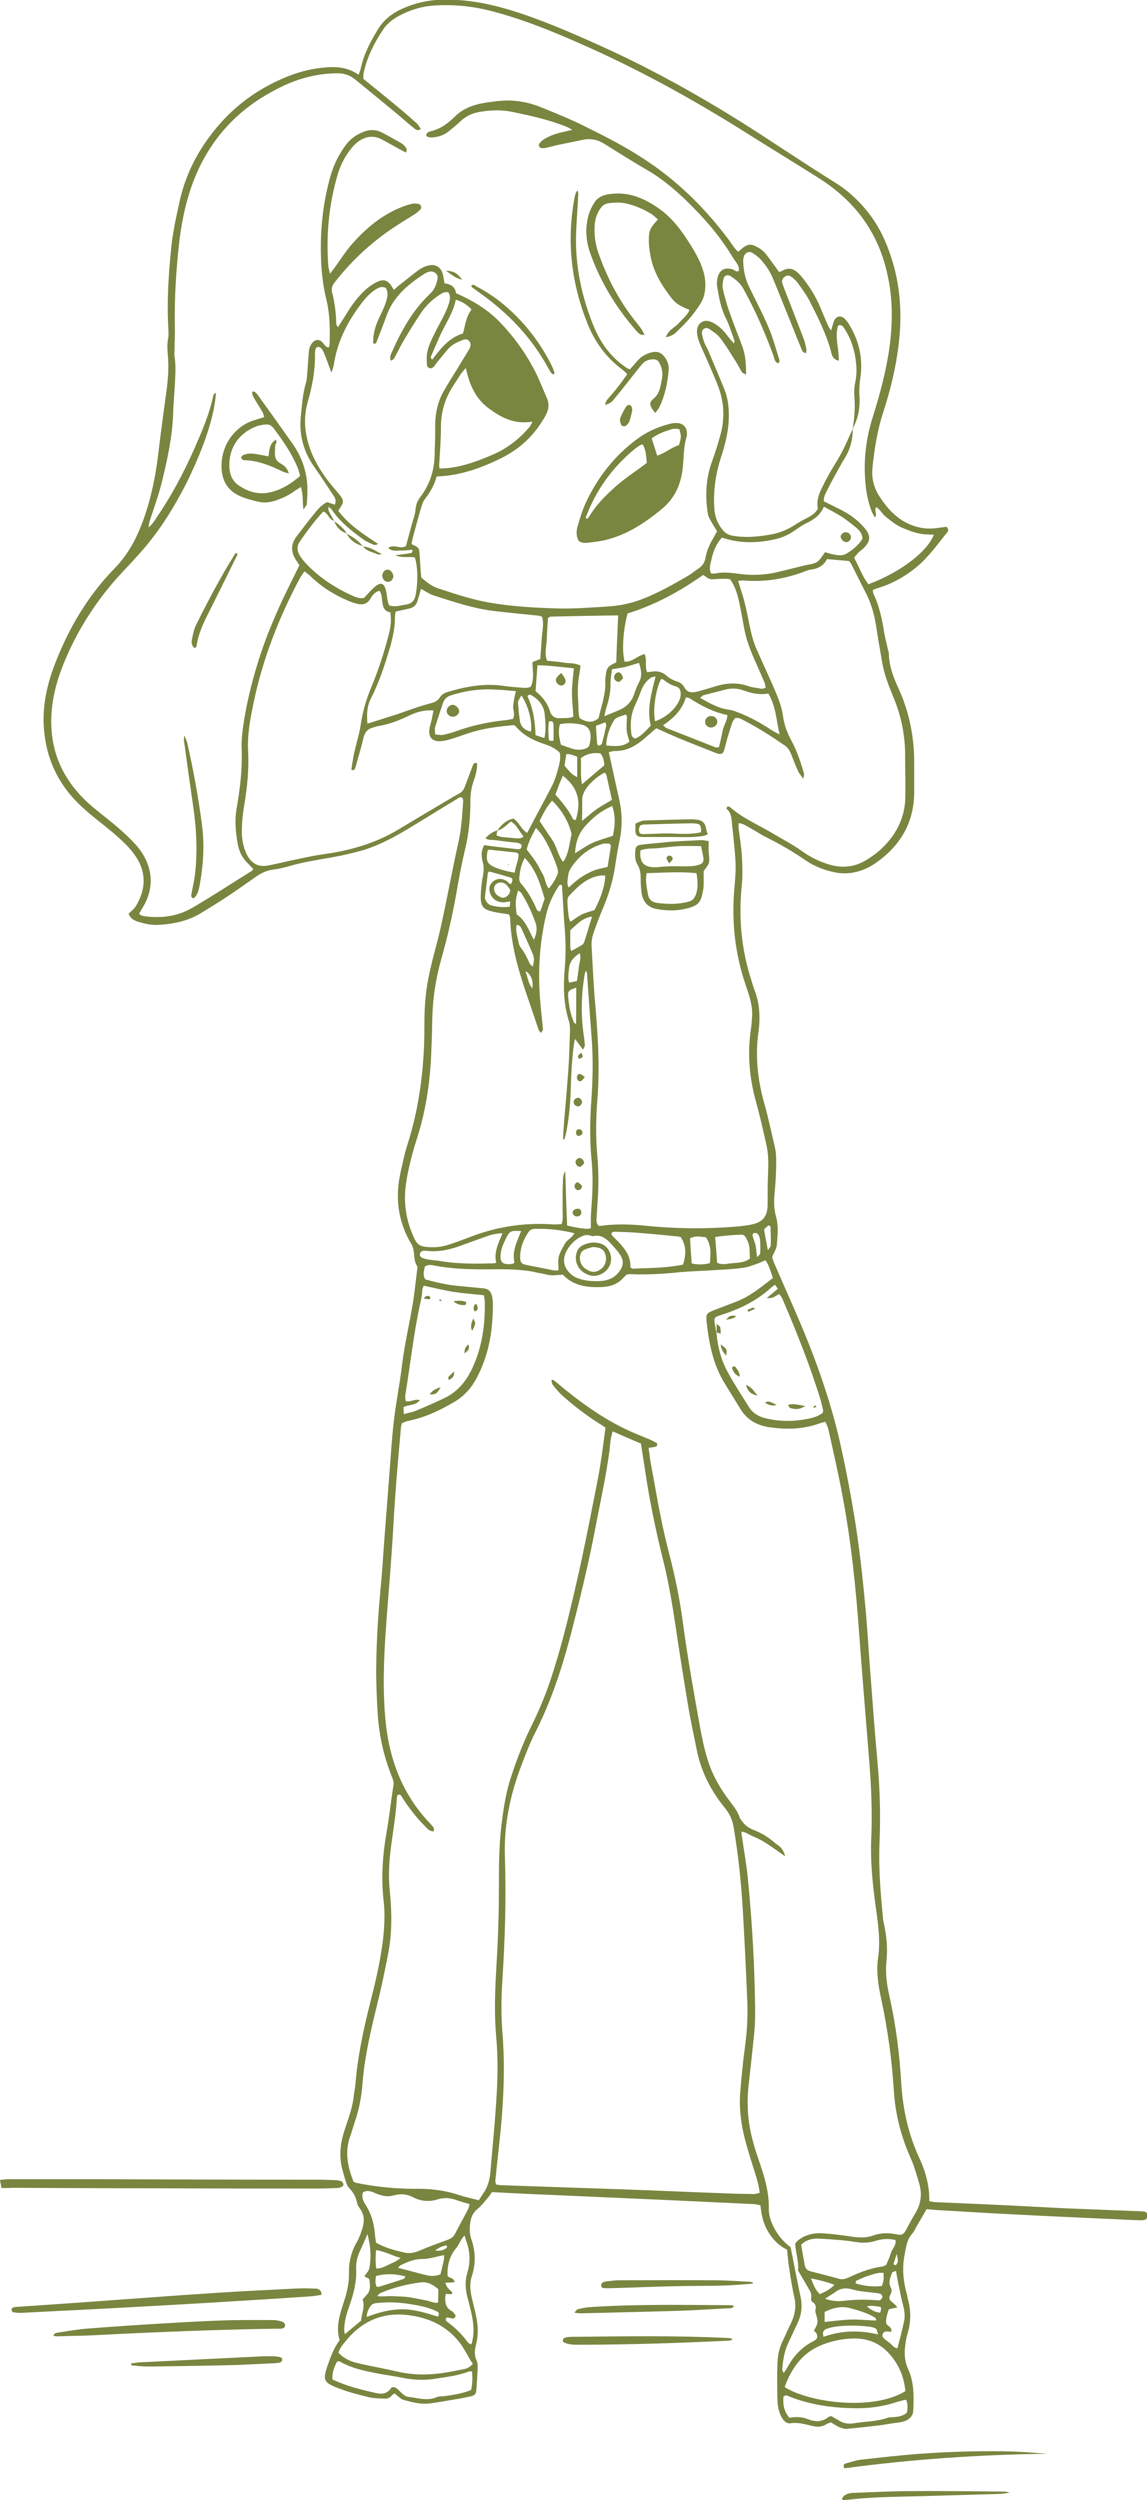 <?xml version="1.0" encoding="utf-8"?>
<!-- Generator: Adobe Illustrator 23.0.2, SVG Export Plug-In . SVG Version: 6.00 Build 0)  -->
<svg version="1.1" id="Layer_1" xmlns="http://www.w3.org/2000/svg" xmlns:xlink="http://www.w3.org/1999/xlink" x="0px" y="0px"
	 viewBox="0 0 478.9 1043.7" style="enable-background:new 0 0 478.9 1043.7;" xml:space="preserve">
<style type="text/css">
	.st0{fill:#78863F;}
</style>
<g>
	<path class="st0" d="M386.9,922.2c-1.4,2.4-2.8,4.8-4.2,7.2c-0.6,1-1,2.2-1.8,3c-2.3,2.6-2.6,5.7-3.2,8.8c-1.1,5.6-0.6,11,0.9,16.4
		c0.3,1,0.4,2,0.7,3c1.1,4.5,1,8.9-0.3,13.3c-0.7,2.2-1,4.5-1.2,6.8c-0.2,2.8,0.1,5.4,1.3,8.1c2.6,5.6,2.5,11.6,2.2,17.6
		c-0.1,1.8-1,2.9-2.5,3.8c-1.4,0.8-3,1-4.6,1.2c-2.4,0.3-4.9,0.8-7.3,1.1c-4.3,0.5-8.7,1-13,1.4c-2.6,0.2-4.7-1.3-7-2.7
		c-0.6,0.3-1.3,0.4-1.9,0.8c-1.9,1.2-3.9,1.2-5.9,0.7c-3-0.7-5.9-1.6-9-1.1c-1.4,0.2-2.5-0.6-3.3-1.8c-1.6-2.4-2.1-5.1-2.2-7.9
		c-0.1-5.1-0.2-10.1,0-15.2c0.1-3.2,0.7-6.3,2.1-9.3c1.3-2.6,2.4-5.3,3.7-7.9c1.5-3.3,2.1-6.6,1.3-10.2c-0.9-4.1-1.6-8.3-2.2-12.5
		c-0.4-2.4-0.6-4.9-0.9-7.7c-3.4-1.6-5.9-4.2-7.9-7.5s-2.8-7-3.2-11c-1-0.2-1.9-0.5-2.9-0.5c-11.3-0.5-22.7-1.1-34-1.6
		c-17.3-0.8-34.6-1.5-51.9-2.3c-7.7-0.3-15.4-0.7-23.3-1.1c-0.5,0.7-1,1.6-1.7,2.3c-1.4,1.7-2.7,3.4-4.4,4.8
		c-1.6,1.3-2.4,2.9-2.8,4.8c-0.5,2.6-0.6,5.2,0.3,7.8c1.8,5.1,1.9,10.2,0.2,15.4c-1.1,3.3-0.6,6.6,0.2,9.9c0.6,2.3,1.1,4.5,1.6,6.8
		c0.8,3.9,1,7.8,0,11.7c-0.6,2.3-0.9,4.5,0.2,6.8c0.5,1.1,0.5,2.6,0.4,3.8c-0.1,2.8-0.3,5.5-0.5,8.3c-0.1,1.9-0.6,2.5-2.6,2.9
		c-1.8,0.4-3.7,0.8-5.6,1.1c-3.7,0.6-7.4,1.3-11.2,1.8s-7.5-0.5-11.1-1.5c-1.3-0.4-2.3-1.7-3.7-2.7c-0.4,0.3-1,0.7-1.4,1.2
		c-0.8,0.8-1.7,1.1-2.8,1c-2.2-0.1-4.4-0.1-6.5-0.6c-4.2-1-8.5-2.1-12.6-3.7c-6.4-2.4-6.6-3.4-4.7-9.3c1.3-3.7,2.6-7.4,5.1-10.8
		c-1.7-5.6,0.1-10.8,1.8-16.1c1.3-3.9,2.2-7.8,2.1-12c-0.1-4.6,1-8.9,3.3-12.9c1-1.7,1.7-3.7,2.3-5.6c0.9-2.9,0.9-5.7-1-8.3
		c-0.5-0.7-1-1.5-1.2-2.3c-0.4-2.5-1.6-4.6-3.4-6.4c-0.6-0.6-0.9-1.5-1.2-2.3c-0.6-1.8-1.1-3.6-1.6-5.5c-1.3-5.1-0.9-10.1,0.6-15.1
		c1.5-4.9,3.5-9.6,4.1-14.7c0.2-1.9,0.6-3.7,0.8-5.6c0.9-11.2,3.2-22.2,5.9-33c2.3-9,4.5-18.1,5.6-27.3c0.6-5.4,0.9-10.8,0.3-16.1
		c-1.1-9.5-0.5-18.9,1.1-28.2c1.2-6.7,1.9-13.5,3-20.3c0.2-1.4-0.3-2.6-0.8-3.8c-3.3-8.3-5.2-17-5.8-25.9c-0.4-6.7-0.7-13.4-0.6-20
		c0.1-11.5,0.9-23,2-34.4c0.6-6.2,0.9-12.5,1.4-18.7c0.8-10,1.5-20,2.3-30c0.5-6.5,0.9-13.1,1.7-19.6c0.9-7.8,2.5-15.5,3.4-23.3
		c1.1-8.8,3.2-17.5,4.6-26.2c0.7-4.4,1.1-8.9,1.7-13.4c0.1-0.4,0.2-1,0-1.3c-1.9-2.8-0.7-6.3-2.4-9.2c-5.6-9.3-6.9-19.3-4.6-29.8
		c0.9-3.8,1.6-7.7,2.8-11.4c5.3-16.5,7.3-33.5,7.2-50.8c0-6.3,0.4-12.5,1.6-18.7c0.8-4.1,1.8-8.2,2.9-12.3c2.3-8.4,4-17,5.7-25.5
		c1.3-6.6,2.6-13.1,4.1-19.7c1.2-5.6,1.5-11.2,1.9-16.9c0-0.4-0.2-0.8-0.3-1.2c-1-0.7-1.7,0.1-2.4,0.5c-6.8,4.1-13.7,8.4-20.5,12.5
		c-6,3.6-12.2,6.9-18.9,8.9c-4.3,1.2-8.7,2.2-13.2,3c-5.6,1-11.2,1.8-16.7,3.4c-2.4,0.7-4.8,1.3-7.2,1.6c-2.7,0.3-5,1.4-7.2,2.9
		c-4.2,2.9-8.3,5.9-12.6,8.7c-3.5,2.3-7.1,4.5-10.7,6.7c-5.5,3.3-11.6,4.5-17.9,4.8c-2.8,0.1-5.5-0.5-8.1-1.3
		c-1.6-0.5-3.3-1.3-4-3.4c0.8-0.8,1.7-1.4,2.4-2.3c0.7-0.8,1.1-1.7,1.6-2.6c3.4-6.7,3-13.2-1.3-19.4c-2.5-3.6-5.8-6.5-9.1-9.4
		c-3.9-3.3-8-6.3-11.8-9.7c-9.1-7.9-14.9-17.7-16.7-29.8C17.1,297.4,19.1,287,23,277c5.7-14.8,13.7-28.3,24.8-39.7
		c5.8-5.9,9.4-12.9,12.1-20.4c3.4-9.5,5.3-19.3,6.4-29.3c1-8.4,2.2-16.7,3.3-25.1c0.6-4.6,0.9-9.3,0.5-13.9
		c-0.2-2.5-0.4-4.9,0.1-7.4c0.3-1.3,0.1-2.6,0.1-3.9c-0.7-11.7,0.1-23.3,1.3-34.9c0.3-3,0.9-6,1.4-9c0.7-3.6,1.5-7.1,2.3-10.7
		c2.3-9.5,6.5-18.1,12.3-25.8c7.6-10.3,17.2-18.1,28.8-23.4c5.4-2.5,11.1-4.4,17.1-5.1c5.6-0.7,11.1-0.8,16.2,2.8
		c0.4-1,0.7-1.7,0.9-2.5c1.2-5.9,4-11.2,7.1-16.3c2.4-4,5.9-6.8,10.1-8.7c5.1-2.3,10.4-3.6,16-3.8c10.2-0.4,20,1.5,29.6,4.4
		c12.9,4,25.3,9.4,37.7,15c23,10.4,44.8,22.8,66,36.5c9.4,6.1,18.7,12.3,28.2,18.3c3.2,2,6.4,3.9,9.3,6.4c6.4,5.5,11.4,12,14.8,19.8
		c6,13.7,7.6,27.9,5.9,42.7c-1.1,10-3.5,19.8-6.6,29.3c-2.4,7.4-3.6,15-4.4,22.7c-0.5,4.5,0.5,8.6,3,12.4c2.8,4.3,6.1,8.1,10.7,10.6
		c4.3,2.3,8.7,3.1,13.5,2.4c1.3-0.2,2.5-0.3,3.6-0.5c1,0.8,0.9,1.6,0.5,2.2c-4.4,5.4-8.4,11.2-14,15.5c-4.8,3.7-10,6.5-15.8,8.1
		c-0.4,0.1-0.8,0.4-1.4,0.6c0.1,0.5,0.1,1.1,0.3,1.6c2.5,5.2,3.6,10.7,4.5,16.3c0.4,2.4,1.1,4.8,1.6,7.2c0.1,0.4,0.3,0.8,0.3,1.3
		c0.1,5.4,2,10.3,4.2,15c4.5,10,6.5,20.5,6.4,31.4c0,3.9,0,7.9,0,11.8c-0.1,12.5-5.7,22-15.7,29.1c-2.4,1.7-4.9,3-7.8,3.8
		c-3.2,0.9-6.3,1-9.5,0.4c-4.3-0.9-8.4-2.4-12.1-4.9c-5.4-3.7-11-7-16.9-9.9c-2.2-1.1-4.2-2.5-6.4-3.7c-1.5-0.8-2.9-1.9-4.9-2.1
		c0,0.9-0.1,1.6,0,2.3c0.5,4,1.2,8.1,1.4,12.1c0.2,3.9,0.3,7.9-0.1,11.8c-1.4,13.7-0.1,27,4.2,40c0.3,1,0.6,2,0.9,2.9
		c2.4,5.8,2.7,11.9,1.9,18c-1.5,10.4-0.3,20.6,2.6,30.6c1.6,5.7,2.8,11.6,4.2,17.4c0.8,3.4,0.6,7,0.5,10.4c-0.1,3-0.3,6.1-0.6,9.2
		c-0.3,3.2-0.3,6.3,0.6,9.5c1.1,4,0.7,8.1,0.3,12.2c-0.2,1.5-1.2,2.9-1.9,4.8c0.2,0.5,0.4,1.5,0.8,2.4c2.8,6.4,5.6,12.8,8.4,19.2
		c7.6,17.3,14.2,35,18.6,53.5c2.5,10.8,4.6,21.6,6.4,32.5c2.1,12.6,3.5,25.4,4.7,38.1c0.9,9.7,1.4,19.4,2.2,29.2
		c0.9,12,1.8,24.1,2.9,36.1c1,11.3,1.3,22.7,0.8,34c-0.4,10.5,0.5,20.9,1.5,31.3c0.1,0.6,0.2,1.2,0.3,1.7c1.2,5.3,1.7,10.6,1.1,16
		c-0.5,5,0.2,9.9,1.3,14.7c2.7,12,4.2,24.1,4.9,36.3c0.7,10.9,3,21.3,7.6,31.2c2.6,5.6,4.2,11.5,4.1,17.9c1.1,0.2,2.1,0.4,3,0.4
		c11.8,0.5,23.5,1,35.3,1.6c5.8,0.3,11.6,0.6,17.4,0.9c10,0.4,20.1,0.8,30.1,1.2c1.3,0,2.6,0.1,3.9,0.2c0.9,0.1,1.5,0.9,1.4,1.9
		c0,0.9-0.7,1.6-1.7,1.7s-2,0-3.1,0c-17-0.8-34-1.5-51-2.4c-10-0.5-20-1.1-30.1-1.7C391,922.6,389,922.4,386.9,922.2z M219.4,405.6
		c0-0.3,0-0.6,0-0.9C219.4,405,219.4,405.3,219.4,405.6c1,2.3,1.1,5,2.9,7c0.3-2.7-0.1-5.2-2.5-7
		C219.7,405.6,219.5,405.6,219.4,405.6z M299.2,556.2l-0.1-0.1c0.5,5.8,1.9,11.5,4.7,16.6c2.7,5,5.8,9.7,8.8,14.5
		c1.5,2.5,3.7,3.9,6.5,4.7c6,1.6,12.1,1.6,18.1,0.4c2.2-0.4,4.5-1.1,6.3-2.5c0.1-0.5,0.2-0.8,0.2-1c-0.3-1.3-0.6-2.6-0.9-3.8
		c-4.5-14.8-10.2-29-16.3-43.2c-0.3-0.6-0.8-1.1-1.2-1.6c-2.9,1.7-2.9,1.7-5.2,1.7c1.7-1.4,3.1-2.6,4.7-3.9
		c-0.4-0.5-0.8-1.1-1.2-1.7c-0.7,0.5-1.2,0.8-1.6,1.2c-5.7,5.2-12.4,8.6-19.6,11c-4.9,1.6-4.4,1.1-3.6,6
		C298.7,555.1,299,555.7,299.2,556.2z M139.6,217.4c-2.3-0.3-2.4-3.1-4.6-3.9c-3.7,4-6.9,8.3-9.9,12.7c-1.2,1.7-1.1,3.6-0.1,5.4
		c0.9,1.5,2,2.9,3.2,4.1c5.4,5.6,11.9,9.8,19,13c1.5,0.6,2.9,1.3,4.8,0.9c1.3-1.4,2.6-2.9,4.1-4.3c2.9-2.6,4.4-2.1,5.2,1.9
		c0.4,1.8,0.3,3.8,1.2,5.5c2.4,0.9,4.6,0,6.9-0.3c2.6-0.3,3.8-1.9,4.2-4.3c0.7-4.3,0.9-8.7,0.2-13c-0.1-0.8-0.4-1.6-0.6-2.4
		c-2.5-0.5-4.9,0.4-8.2-0.9c1.7-0.2,2.3-0.3,3-0.4c1.2-0.1,2.3-0.3,3.4-0.5c0.6-0.1,1-0.5,0.7-1.4c-1.6,0.1-3.3,0.4-5,0.3
		c-1.6,0-3.5,0.5-5-1.1c2.5-1.7,5.3,0.8,7.4-0.8c0.8-2.8,1.5-5.5,2.2-8.1c0.6-2.4,1.6-4.8,1.8-7.2c0.2-2,0.8-3.6,2-5.1
		c4.3-5.7,6.1-12.1,6-19.2c0-0.9,0-1.7,0.1-2.6c0.1-2.9,0.1-5.8,0.1-8.7c0.1-4.7,1.1-9.3,3.4-13.4c2-3.6,4.2-7,6.3-10.4
		c1.4-2.4,2.9-4.7,4.3-7.1c0.7-1.1,1.2-2.5,0.2-3.7c-1-1.3-2.4-0.6-3.6-0.1c-2,0.8-4,1.9-5.4,3.6c-1.6,1.9-3.1,3.8-4.7,5.7
		c-0.4,0.6-0.8,1.3-1.3,1.7c-0.4,0.3-1.1,0.6-1.5,0.4c-0.5-0.1-1.1-0.7-1.1-1.1c-0.1-1.9-0.3-3.8,0.1-5.6c0.4-2.1,1.3-4.2,2.2-6.1
		c1.5-3.1,3.2-6.2,4.8-9.3c0.8-1.7,1.6-3.4,2.1-5.2c0.4-1.5,0.7-3.1-0.4-4.4c-1.8-0.3-3,0.7-4.2,1.5c-2.8,1.9-5.2,4.3-7.1,7.1
		c-2.7,4-5.2,8.1-7.6,12.2c-1.3,2.2-2.4,4.6-3.7,6.9c-0.2,0.4-0.8,0.6-1.3,0.9c-0.7-1.7,0.1-2.8,0.6-4c3.9-8.8,8.6-17.2,15.7-23.9
		c1.3-1.2,2.2-2.7,2.7-4.4c0.4-1.5,1.2-3.2-0.5-4.4c-1.5-1.1-3.2-0.4-4.5,0.4c-6.8,4.4-12.9,9.4-15.8,17.5c-1.3,3.7-2.8,7.3-4.2,11
		c-0.2,0.6-0.6,0.9-1.4,0.5c-0.1-3.8,0.9-7.3,2.6-10.8c0.9-2,1.9-3.9,2.6-6c0.7-2.1,1.3-4.2,0.1-6.3c-1.6-0.8-2.9-0.2-4.2,0.6
		c-2.1,1.3-3.8,3.1-5.4,5.1c-6.1,7.8-10.6,16.3-12.1,26.2c-0.1,0.9-0.5,1.9-1,3.5c-0.6-1.6-1-2.6-1.3-3.5c-0.6-1.6-1.2-3.3-1.9-4.9
		c-0.5-1-0.9-2.2-2.3-2.4c-0.8-0.1-1.5,0.9-1.4,3.3c0.1,6.6-1.1,13-2.9,19.3c-1.4,4.7-1.6,9.4-0.7,14.2c1.5,7.9,5.4,14.6,10.4,20.8
		c1.3,1.6,2.7,3.1,3.9,4.7c1.3,1.7,1.3,2.6,0,4.6c-0.3,0.5-0.6,0.9-1,1.5c4.4,5.9,10.4,9.7,16.7,13.9c-0.9,0.3-1.3,0.5-1.6,0.4
		c-1.4-0.6-3-1.2-4.3-2.1c-5.1-3.6-10-7.5-13.6-12.8c-0.2-0.3-0.7-0.5-1.3-1.1c0.1,0.8-0.1,1.4,0.2,1.9c0.7,1.4,1.5,2.8,2.3,4.2
		L139.6,217.4z M207.7,346.6c-0.1,0.7-0.3,1.3-0.4,2.1c1.8,0.9,3.7,0.8,5.6,1c4.1,0.4,4.1,0.5,5.7-0.4c-1.1-1.5-2.1-3.1-3.2-4.6
		c-0.5-0.6-1.2-1.1-2-1.8c-1.3,1-2.3,2-3.5,2.8c-0.7,0.5-1.5,0.8-2.3,1.1c1.7-2.6,3.9-4.5,6.8-5.1c2.4,1.6,3.1,4.4,5.7,6
		c3.5-6.7,7-13.1,10.3-19.5c1-1.9,1.7-4,2.3-6.1c0.7-2.6,1.6-5.3,1-7.9c-2.1-2.1-4.6-3-7-3.8c-4.5-1.5-8.5-3.7-11.6-7.4
		c-0.2-0.2-0.5-0.2-0.8-0.3c-6.2,0.6-12.4,1.3-18.4,3.3c-2.5,0.8-4.9,1.7-7.5,2.5c-1.4,0.4-2.8,0.8-4.3,0.9c-3.5,0.3-5.3-1.6-4.8-5
		c0.2-1.6,0.8-3.1,1.1-4.7c0.2-1,0.3-1.9,0.6-3.1c-3.7-0.3-6.9,0.6-9.9,2c-4.2,2-8.5,3.8-13.2,4.5c-0.7,0.1-1.4,0.4-2.1,0.6
		c-2.4,0.6-3.5,2-4.1,4.5c-0.9,4.1-2.2,8.1-3.3,12.2c-0.2,0.6-0.5,1.4-1.7,1c0.4-2.8,0.8-5.7,1.5-8.5c0.9-3.7,2-7.3,2.5-11
		c0.8-4.9,2.1-9.6,4-14.2c3.2-7.7,5.8-15.5,7.8-23.6c0.7-2.7,0.9-5.4,0.5-8.5c-2.6-0.3-3.1-2.3-3.4-4.4c-0.2-1.5-0.1-3.2-1.2-4.6
		c-1.7,0.5-2.8,1.7-3.6,3.1c-1.5,2.7-3.7,3-6.3,2.2c-1-0.3-1.9-0.6-2.9-1c-5.9-2.5-11.4-5.9-16-10.4c-0.7-0.7-1.5-1.2-2.5-2
		c-0.7,1.1-1.3,1.9-1.8,2.7c-8.8,16.5-15.6,33.8-19.4,52.1c-1.4,6.7-2.7,13.4-2.3,20.3c0.4,7.8-0.4,15.4-1.7,23
		c-0.5,2.9-0.8,5.8-0.9,8.7c-0.2,4,0.3,7.9,2.1,11.5c1.9,3.7,4.8,5.3,8.9,4.5c3.6-0.7,7.1-1.6,10.6-2.3c4.1-0.9,8.2-1.8,12.4-2.4
		c11.1-1.5,21.6-4.5,31.3-10.3c7-4.2,14-8.4,21-12.5c1.5-0.9,3-1.8,4.5-2.6c1.1-0.6,1.7-1.4,2.2-2.6c1.1-3,2.3-6,3.4-9
		c0.2-0.6,0.5-1.4,1.8-1c0.1,2.7-0.7,5.4-1.6,7.9c-0.9,2.7-1.2,5.3-1.2,8.1c0,6.7-0.6,13.3-2.2,19.9c-1.4,5.8-2.5,11.7-3.5,17.5
		c-1.7,9.8-3.9,19.4-6.6,28.9c-2.2,7.9-3.4,15.9-3.6,24.1c-0.1,4.5-0.2,9-0.4,13.5c-0.4,12.3-2.1,24.3-5.8,36.1
		c-2,6.2-3.7,12.5-4.7,19c-1.3,8.3-0.1,16.2,3.6,23.8c0.9,1.8,2,2.7,3.9,3c3.4,0.5,6.7,0.3,9.9-0.7c2.8-0.9,5.5-1.9,8.2-2.9
		c11.4-4.6,23.2-6.5,35.4-5.7c1.3,0.1,2.5,0,3.9-0.1c0.7-2.1,0.4-4,0.4-5.8s0-3.5,0-5.2c0-1.9,0-3.8,0.1-5.7c0.1-1.8-0.1-3.7,1-5.4
		c0.3,7.5,0.4,15,0.8,22.7c2.9,0.7,5.6,1.2,8.3,1.4c0.5,0,1.1-0.2,1.6-0.3c0-1.8,0-3.4,0-4.9c0.1-1.6,0.2-3.2,0.3-4.8
		c0.5-6.3,0.6-12.5,0-18.7c-0.8-8.3-0.7-16.6-0.1-24.8c0.6-8.9,0.8-17.7,0.1-26.6s-1.3-17.7-1.9-26.5c0-0.3-0.2-0.6-0.5-1.2
		c-0.3,0.8-0.4,1.2-0.5,1.6c-1.4,8.4-1.6,16.8-0.4,25.2c0.2,1.4,0.4,2.9,0.5,4.3c0,0.5-0.3,0.9-0.8,1.9c-1.3-1.8-2.2-3.1-3.3-4.5
		c-0.8,2.3-1.6,12.4-1.8,21.4c-0.2,7.9-1.5,17.7-2.8,20.8c-0.2-0.2-0.4-0.5-0.4-0.7c0.1-2.6,0.3-5.2,0.5-7.8
		c0.6-7,1.2-13.9,1.7-20.8c0.4-5.5,0.5-11,0.7-16.5c0-1.4-0.1-2.9-0.6-4.3c-2.2-7.1-2.2-14.4-1.6-21.6c0.5-5.5,0.4-11,0-16.5
		c-0.5-5.6-0.7-11.3-1.1-17c0-0.5,0.1-1.2-0.6-1.4c-0.2,0.1-0.6,0.2-0.7,0.4c-2.5,3.8-4.4,7.9-5.4,12.3c-2.8,12-3.5,24.1-2.4,36.4
		c0.3,3.8,0.8,7.5,1.1,11.3c0,0.4-0.4,0.9-0.8,1.5c-0.5-0.6-0.8-0.9-1-1.3c-1.9-5.5-3.7-11-5.6-16.5c-3.3-9.8-6-19.8-6.3-30.2
		c0-0.5-0.3-1-0.5-1.5c-2.4-0.4-4.5-0.6-6.6-1.1c-4.1-0.9-5.2-2.2-5.2-6.3c0.1-3,0.4-6.1,1-9.1c0.3-1.7,0.4-3.3-0.1-5.1
		c-0.6-2.3-0.9-4.8,0.6-7.3c2.1,0.3,4.1,0.6,6.1,0.8c2.6,0.3,5.2,0.6,7.8,0.9c1.3,0.1,1.9-0.6,1.6-1.9c-1.1-1-2.4-0.8-3.7-1
		c-1.2-0.1-2.3-0.2-3.5-0.4c-1.3-0.2-2.6-0.3-3.9-0.5c-1.2-0.2-2.6,0.2-3.9-0.8C204.3,348.1,205.9,347.2,207.7,346.6z M356,179
		c0.8-4.6,1.1-9.2,0.7-13.9c-0.1-1.9,0-3.8,0.4-5.6c0.6-2.8,0.6-5.5,0.3-8.2c-0.5-5-2-9.7-4.7-13.9c-0.5-0.8-1-1.8-2.3-1.7
		c-0.2,0.2-0.5,0.3-0.6,0.6c-1.3,4.8,0.6,9.4,0.4,14.3c-1.7-0.4-2.6-1.4-3-2.9c-1.9-7.8-5.6-15-9.2-22.1c-1.4-2.7-3.3-5.2-5-7.6
		c-0.7-0.9-1.6-1.7-2.5-2.4c-0.9-0.7-1.9-0.8-2.8-0.1c-0.9,0.6-1.4,1.6-1.1,2.6c0.3,1.1,0.8,2.2,1.2,3.3c2.6,6.6,5.2,13.3,7.7,19.9
		c0.6,1.5,0.9,3.1,1.2,4.6c0.1,0.5-0.1,1-0.2,1.5c-1.3-0.1-1.6-1-1.9-1.8c-1.5-3.6-3-7.3-4.4-10.9c-2.4-5.9-4.8-11.9-7.2-17.8
		c-1.3-3.3-3.2-6.2-5.6-8.8c-1-1-2.2-1.9-3.4-2.6c-1.4-0.8-3,0.1-3.4,1.6c-0.2,0.6-0.3,1.1-0.3,1.7c0.1,3.7,0.7,7.2,2.3,10.6
		c2.8,5.8,5.8,11.4,8.3,17.3c1.8,4.1,2.9,8.5,4.3,12.8c0.2,0.7,0.6,1.6-0.4,2.2c-1.4-0.7-1.5-2.1-1.9-3.3
		c-3.5-9.6-7.6-18.9-12.5-27.8c-1.3-2.4-3.3-4-5.5-5.4c-1.1-0.7-2.5-0.2-2.8,1.1c-0.3,1.4-0.6,2.9-0.3,4.3c0.8,3.4,1.7,6.8,2.9,10
		c1.6,4.7,3.5,9.3,5.2,13.9c1.4,3.7,1.6,7.6,1.6,11.9c-0.8-0.5-1.4-0.6-1.7-1c-0.9-1.5-1.7-3.1-2.6-4.5c-2.1-3.3-4.1-6.7-6.5-9.8
		c-1.1-1.5-2.8-2.5-4.3-3.6c-0.7-0.5-1.6-0.8-2.4-0.3c-1.1,0.6-1,1.7-0.8,2.7s0.5,2,0.8,2.9c0.4,1.1,1,2.1,1.5,3.1
		c2.3,5.5,4.7,11,6.9,16.5c1.4,3.4,1.9,7,1.9,10.7c0.1,6.2-1.4,12.1-3.3,17.9c-2.3,7.2-3.3,14.4-2.7,21.9c0.3,3,1.3,5.6,3.2,8
		c1.2,1.6,2.6,2.5,4.7,2.8c5.1,0.8,10.1,0.4,15.2-0.5c3.8-0.6,7.3-2,10.5-4.1c1.7-1.1,3.5-2.1,5.3-3c1.7-0.9,3.3-1.9,4.3-3.8
		c-0.7-3,0.3-5.9,1.7-8.7c1.7-3.5,3.6-7,5.7-10.3c2.3-3.7,4.2-7.6,5.9-11.6c0.4-0.9,0.9-1.8,1.3-2.7c-0.1,4.3-1,8.4-3.3,12.1
		c-0.9,1.5-1.8,3-2.6,4.5c-1.7,3.1-3.4,6.1-4.9,9.2c-0.7,1.4-1.5,2.8-1.3,4.5c2.8,1.4,5.6,2.7,8.2,4.1c3.2,1.7,6.1,4,8.5,6.7
		c3.1,3.5,2.9,5.9-0.4,9c-0.5,0.5-1.2,0.9-1.7,1.4c-0.7,0.7-1.3,1.5-2,2.3c2.1,3.8,3.4,7.8,6,11.1c13.5-5.1,24.5-13.5,27.3-20.7
		c-1.9-0.1-3.8,0-5.6-0.4c-1.8-0.3-3.7-0.9-5.4-1.6c-1.6-0.6-3.3-1.3-4.7-2.2c-1.6-1-3-2.2-4.5-3.4c-1.4-1.1-2.2-2.9-3.8-3.9
		c-1.2,1.3,0.6,2.8-0.6,4.3c-0.5-0.9-0.9-1.5-1.2-2.1c-1.6-4.1-2.5-8.4-2.8-12.7c-0.8-9.3,0.3-18.3,3.1-27.1c3-9.6,5.6-19.2,7-29.2
		c1.3-9.9,1.4-19.7-0.7-29.5C367,97.3,357.1,84,341.8,74.3c-10-6.3-20-12.4-30-18.7c-22.7-14.3-46.1-27.2-70.7-37.9
		C229,12.4,216.8,7.5,203.9,4.3c-7.4-1.8-14.9-2.5-22.5-2c-5.2,0.3-10,1.8-14.6,4.2c-2.6,1.4-4.9,3.1-6.6,5.5
		c-3.8,5.6-6.8,11.5-8.3,18.1c-0.2,1-0.2,2-0.2,2.8c5.3,4.3,10.4,8.4,15.4,12.6c2.3,1.9,4.7,4,6.9,6c0.7,0.6,1.1,1.5,1.7,2.3
		c-1.1,0.9-1.9,0.5-2.6-0.1c-2.4-1.9-4.7-3.9-7-5.9c-5.9-4.9-11.9-9.8-17.9-14.7c-2.1-1.7-4.5-2.5-7.3-2.5c-4.1,0-8.1,0.5-12.1,1.5
		c-5.4,1.3-10.5,3.5-15.3,6.2C97.1,47.2,86,60.6,79.9,78c-2.7,7.8-4.3,16-5.2,24.3c-1.2,11.1-1.9,22.3-1.7,33.5
		c0.1,3.2-0.1,6.4-0.1,9.6c0,1.2-0.2,2.4,0,3.5c0.6,3.9,0.3,7.8,0.1,11.8c-0.2,3.9-0.6,7.8-0.7,11.7c-0.3,9.8-2.4,19.3-4.7,28.8
		c-1.4,5.6-3.4,11.1-5.2,16.6c-0.2,0.6-0.2,1.2-0.4,2.4c1.8-1.5,2.7-3.1,3.6-4.5c6.1-8.9,11.1-18.4,15.5-28.3
		c3.2-7.3,6.4-14.6,8-22.5c0.1-0.3,0.5-0.5,1.1-1c-0.4,4.8-1.3,9-2.5,13.2c-2.4,8.4-5.9,16.4-9.7,24.3C72.6,212,66.4,222,58.5,230.8
		c-2.2,2.5-4.5,5-6.8,7.4c-10.8,11.4-19.3,24.4-25.2,39c-3.5,8.7-5.6,17.7-5,27.2c0.8,12.5,6.3,22.5,15.3,30.8
		c3.8,3.4,7.9,6.4,11.8,9.7c3,2.6,5.9,5.2,8.5,8.2c6.8,8,7.8,17.4,2.2,26.2c-0.4,0.7-0.8,1.4-1.2,2.1c0.4,0.4,0.6,0.6,0.8,0.7
		c0.5,0.2,1.1,0.4,1.7,0.4c7,0.9,13.7,0,19.8-3.6c8.4-4.9,16.6-10.3,24.8-15.4c0.2-0.1,0.3-0.4,0.5-0.8c-0.8-0.8-1.6-1.6-2.4-2.5
		c-2.1-2-3.3-4.5-3.9-7.2c-1-5.1-1.5-10.3-0.6-15.6c1.4-8,2.4-16.1,2.1-24.3c-0.2-4.3,0.4-8.7,1.1-13c2-12,5.7-25,10.2-36.4
		c1.8-4.5,3.7-8.9,5.7-13.2c2.3-4.9,4.7-9.6,7.1-14.5c-0.5-0.8-0.9-1.5-1.4-2.2c-2.3-3.5-2.2-6.8,0.4-10.1c2.5-3.2,4.9-6.5,7.5-9.6
		c1.4-1.8,3-3.5,5.1-4.5c1.2,0.4,2.2,0.8,3.2,1.1c0.6-1.5,0.3-2.5-0.4-3.6c-2.7-4-5.2-8-8-11.9c-4.6-6.4-6.6-13.5-5.8-21.4
		c0.5-4.8,0.8-9.6,2.2-14.2c0.2-0.8,0.3-1.7,0.4-2.6c0.2-3.2,0.5-6.4,0.7-9.6c0.1-1.8,0.5-3.4,1.9-4.7c1.2-1.1,2.3-1,3.5-0.1
		c1,0.7,1.3,2.2,2.9,2.5c0.2-0.5,0.4-0.9,0.4-1.2c0.2-6.3,0.2-12.5-1.3-18.7c-1.5-6.1-2.2-12.3-2.3-18.6
		c-0.3-11.1,0.9-22.1,3.9-32.8c1.3-4.7,3.4-9,6.2-12.9c1.9-2.7,4.5-4.6,7.5-5.8c2.7-1.1,5.4-1.1,8,0.3c2.7,1.4,5.4,2.9,8,4.4
		c0.8,0.5,1.5,1.3,2.1,2.1c0.2,0.3,0,1-0.1,1.8c-0.8-0.4-1.3-0.6-1.8-0.9c-2.8-1.5-5.6-3.1-8.4-4.6c-3.4-1.8-6.8-1.3-9.8,0.9
		c-1.1,0.8-2,1.7-2.8,2.7c-2.6,3.2-4.5,6.8-5.7,10.7c-3.8,12.7-5,25.6-4,38.8c0.1,0.8,0.4,1.6,0.7,3c0.8-1.1,1.3-1.8,1.8-2.4
		c2.4-3.3,4.6-6.8,7.2-9.8c6-6.9,12.9-12.6,21.5-15.9c1.3-0.5,2.8-0.9,4.2-1.2c0.7-0.1,1.4,0,2.2,0.1c1.1,0.2,1.5,1.7,0.8,2.4
		c-0.6,0.6-1.3,1.2-2,1.7c-2.3,1.5-4.7,2.9-7,4.4c-10.3,6.5-19.2,14.6-26.7,24.2c-1.1,1.4-1.6,2.7-1.1,4.4c1.1,4.2,1.6,8.6,1.7,13
		c0,0.3,0.3,0.7,0.7,1.4c1.2-1.9,2.2-3.4,3.2-5c2.4-4,5.1-7.8,8.6-10.9c1.4-1.2,3-2.3,4.7-3.1c2.8-1.2,4.4-0.6,6.1,2.2
		c0.2,0.4,0.5,0.7,0.8,1.2c0.7-0.6,1.3-1.2,2-1.8c2.9-2.2,5.7-4.6,8.6-6.7c1.2-0.8,2.6-1.4,3.9-1.7c3.1-0.7,5.4,1,6,4.1
		c0.2,1.1,0.4,2.2,0.6,3.4c2.8,0.3,4.5,1.6,4.8,4.1c7.3,3.2,13.7,7.1,18.9,12.7c5.4,5.7,10,12.1,13.7,19.1c2,3.8,3.6,8,5.3,11.9
		c1.2,2.6,0.8,5.1-0.6,7.5c-0.3,0.6-0.7,1.3-1.1,1.9c-4.2,6.9-10,12.1-17.2,15.7c-8.5,4.2-17.3,7.4-27.1,7.7
		c-0.9,3.5-2.6,6.5-4.8,9.3c-0.8,1-1.2,2.3-1.6,3.5c-1.3,4.3-2.4,8.7-3.6,13c-0.2,0.8-0.3,1.6-0.5,2.4c3.3,1.6,3.2,1.6,3.4,4.5
		c0.2,3.2,0.4,6.4,0.7,9.5c2.1,1.8,4.1,3.5,6.7,4.4c7,2.3,14.1,4.7,21.4,6c9.5,1.7,19.1,2.2,28.7,2.5c7,0.2,13.9-0.4,20.9-0.8
		c4.8-0.3,9.5-1.2,14-2.9c7-2.6,13.4-6.3,19.8-10c1.5-0.9,2.8-2,4.3-3c1.6-1.1,2.6-2.6,2.9-4.6c0.5-3.1,1.9-5.8,3.4-8.4
		c0.5-0.9,0.9-1.7,1.4-2.5c-1-1.7-2-3.2-2.8-4.7c-0.4-0.8-0.9-1.6-1-2.4c-1.3-7.6-0.9-15.1,1.8-22.4c1.3-3.6,2.4-7.1,3.4-10.8
		c0.8-2.7,1.1-5.4,1.2-8.2c0.1-4.6-0.9-9-2.6-13.2c-2.1-5.1-4.3-10.2-6.6-15.2c-0.9-2.1-1.8-4.3-1.8-6.7c0.1-3.2,2.7-5.1,5.7-3.9
		c1.6,0.6,3.1,1.7,4.3,2.8c1.3,1.1,2.3,2.6,3.4,3.9c0.6,0.8,1.3,1.5,2,2.4c0.2-0.6,0.3-0.9,0.3-1.1c-1.2-3.1-2.1-6.4-3.6-9.4
		c-2.2-4.3-2.9-8.8-3.7-13.4c-0.2-1.2,0-2.6,0.3-3.9c0.9-3.1,2.9-4,6.1-3.2c0.9,0.2,1.6,1.5,2.7,0.6c0.1-1.2-0.3-2.3-1-3.3
		c-0.8-1.1-1.5-2.1-2.2-3.3c-5.2-8.5-11.8-15.9-18.9-22.8c-5-4.8-10.4-9.3-16.5-12.8c-5.9-3.4-11.7-7.1-17.5-10.7
		c-2.7-1.7-5.6-2.4-8.7-1.8c-3.4,0.7-6.8,1.4-10.2,2.1c-2,0.4-4,1-5.9,1.4c-0.6,0.1-1.2,0-1.7,0c-0.6-0.1-1.2-1.2-0.8-1.7
		c0.4-0.6,0.9-1.1,1.5-1.6c2.3-1.6,4.9-2.5,7.6-3.2c1.3-0.3,2.7-0.6,4.8-1.1c-1.5-0.8-2.4-1.3-3.3-1.6c-6.9-2.7-14.2-4.3-21.4-5.8
		c-4.6-1-9.2-0.9-13.9-0.1c-3.1,0.5-5.8,1.7-8.1,3.9c-1.7,1.6-3.5,3.1-5.3,4.5c-2,1.5-4.4,2.2-6.9,2.3c-0.6,0-1.1-0.2-1.7-0.3
		c-0.2-0.1-0.4-0.4-0.4-0.7s0.1-0.6,0.3-0.8c0.3-0.3,0.7-0.6,1.1-0.7c4.5-0.9,7.9-3.6,11-6.7c1.8-1.7,4-2.9,6.3-3.8
		c3.6-1.4,7.3-1.7,11.1-2.2c6.3-0.7,12.2,0.2,17.9,2.5c6.2,2.5,12.4,5,18.4,8c7.3,3.6,14.6,7.3,21.5,11.6
		c15.1,9.2,27.7,21.2,38.3,35.3c1.4,1.8,2.5,3.9,4.3,5.5c0.4-0.4,0.8-0.6,1.1-0.9c2.6-2.4,4.2-2.6,7-1c1.1,0.6,2.2,1.4,3.1,2.4
		c1.5,1.8,2.8,3.7,4.2,5.6c0.6,0.8,1.1,1.6,1.7,2.4c0.6-0.3,1-0.4,1.4-0.6c2.6-1.5,4.7-0.8,6.7,1.1c0.6,0.6,1.2,1.3,1.7,1.9
		c3,3.8,5.5,7.8,7.4,12.3c1.1,2.6,2.1,5.1,3.2,7.6c0.3,0.6,0.7,1.2,1.3,2.1c0.3-1,0.4-1.5,0.6-2.1c0.2-0.7,0.4-1.4,0.7-2.1
		c0.9-1.9,2.8-2.2,4.3-0.8c0.7,0.7,1.4,1.5,1.9,2.4c4.1,6.7,5.8,13.9,4.8,21.7c-0.4,2.9-0.7,5.8-0.4,8.7
		C359.1,171,358.1,175.1,356,179z M327.8,774.9c-2.1-1.5-3.4-2.4-4.7-3.3c-1.4-1-2.9-2-4.4-2.9c-1.4-0.8-2.8-1.5-4.3-2.1
		s-2.8-1.8-4.9-2c0.2,1.2,0.2,2,0.4,2.8c0.8,5.8,1.9,11.5,2.4,17.3c1.8,18.3,2.8,36.5,3,54.9c0,3-0.1,6.1-0.4,9.2
		c-0.7,7.1-1.5,14.2-2.3,21.3c-0.6,5.2-0.6,10.5,0.1,15.7c0.8,6.1,2.7,11.9,4.7,17.7c2,5.9,3.7,11.9,3.6,18.3
		c-0.1,3.3,1.1,6.3,2.7,9.1s3.7,5.2,6.4,7.2c1.4,6.9,2.7,13.9,4.2,20.9c0.8,3.9,0.3,7.5-1.4,11c-1.2,2.5-2.3,5-3.5,7.5
		c-1.9,3.7-2.5,7.7-2.8,11.8c0,0.3,0.3,0.6,0.6,1.3c0.8-1.1,1.4-1.9,1.8-2.8c2.5-4.4,5.8-8,10.3-10.3c0.4-0.2,0.8-0.4,1.1-0.7
		c1-0.7,1.1-1.8,0.3-3c-0.2-0.3-0.6-0.6-0.9-0.8c1.9-3.5,1.9-3.5,0.8-7.3c-0.2-0.5-0.2-1.1-0.1-1.7c0.3-1.3-0.1-2.3-1.2-3
		c-0.7-0.5-0.7-1-0.6-1.9c0.1-0.8,0-1.8-0.4-2.5c-1.6-2.9-3.3-5.7-5.1-8.8c0.4-3.6-1-7.4-1.2-11.2c0.4-0.4,0.6-0.8,0.9-1.1
		c3.2-2.7,7-3.5,11-3.2c4.2,0.3,8.4,0.9,12.6,1.5c2.6,0.3,5.2,0.4,7.8-0.5c3.2-1.2,6.5-1.3,9.9-0.6c2.4,0.5,2.9,0.2,4.2-2
		c1.2-2.2,2.3-4.4,3.6-6.5c2.6-4.1,3.1-8.5,1.7-13c-1-3.3-1.9-6.7-3.3-9.9c-4.1-9.1-6.6-18.6-7.2-28.6c-0.8-12.9-2.6-25.7-5.3-38.4
		c-1.2-5.5-2.1-11.2-1.3-16.9c1-6.6,0.2-13-0.7-19.5c-1.5-10.4-2.6-20.8-2.1-31.3c0.4-10.2,0-20.4-0.8-30.5
		c-1.4-17.7-2.9-35.4-4.2-53.1c-1.4-19.7-3.4-39.4-7.1-58.9c-1.7-9.2-3.8-18.2-5.8-27.3c-0.2-1.1-0.8-2.1-1.3-3.3
		c-1.1,0.3-1.9,0.5-2.7,0.8c-6.8,2.4-13.7,2.5-20.7,1.5c-5.1-0.8-9.3-3-12.1-7.7c-2.1-3.5-4.3-6.9-6.4-10.4c-5-8-6.7-17-7.7-26.1
		c-0.3-3.1,0.1-3.5,3.2-4.7s6.3-2.4,9.4-3.6c5.6-2.2,10.2-6,15.1-9.8c-0.9-2.6-1.5-5.1-3.1-7.4c-1,0.4-1.9,0.9-2.8,1.2
		c-2.1,0.7-4.1,1.6-6.2,1.9c-3.4,0.5-6.9,0.7-10.4,0.9c-5.5,0.4-11.1,0.5-16.5,1c-6.8,0.7-13.6,1.1-20.5,0.8c-0.4,0-0.9,0.1-1.4,0.1
		c-0.5,0.4-1.1,0.9-1.5,1.4c-2.5,2.8-5.7,3.8-9.4,3.9c-6,0.2-11.6-0.6-15.9-5.2c-1.7,0.1-3.1,0.3-4.6,0.3c-1.4-0.1-2.9-0.5-4.3-0.8
		c-1.1-0.2-2.3-0.4-3.4-0.7c-6.5-1.2-13-1.1-19.6-1c-7.1,0-14.3-0.2-21.3-1.5c-1.4-0.3-2.8-0.7-4.4,0.3c-0.4,1.8-1,3.6,0.2,5.4
		c4.8,1.3,9.6,2.4,14.6,2.8c3.2,0.3,6.4,0.6,9.6,0.9c2,0.2,3.2,1.2,3.6,3.2c0.3,1.1,0.4,2.3,0.4,3.5c0,2.5-0.1,5-0.3,7.4
		c-0.6,8.2-2.6,16-6.5,23.4c-2.2,4.1-5.1,7.4-9.1,9.8c-6.2,3.7-12.6,6.7-19.7,8.1c-0.8,0.2-1.6,0.6-2.4,0.9
		c-0.2,0.7-0.3,1.3-0.4,1.8c-0.9,10.1-1.8,20.3-2.5,30.4c-0.5,7-0.8,13.9-1.3,20.9c-0.9,13.1-2.1,26.1-2.9,39.2
		c-0.6,11.3-0.8,22.7,0.5,34c1.8,15.3,7.3,29,17.9,40.3c0.7,0.7,1.4,1.5,2,2.3c0.2,0.3,0,1,0,1.5c-2,0-2.8-1.3-3.8-2.3
		c-3.5-3.5-6.5-7.4-9.2-11.6c-0.4-0.6-0.6-1.7-2-1.4c-0.1,0.3-0.4,0.7-0.4,1.1c-0.3,6.8-1.5,13.6-2.4,20.3
		c-0.8,6.1-1.2,12.1-0.6,18.3c0.9,8.8,1.1,17.7-0.6,26.5c-1.4,7.3-2.9,14.5-4.7,21.7c-2.6,10.6-5.1,21.2-6,32.1
		c-0.4,5.7-1.4,11.3-3.3,16.7c-0.6,1.8-1.1,3.6-1.7,5.4c-2.6,6.7-1.3,13.1,1.2,19.4c0.4,0.2,0.7,0.4,0.9,0.5
		c8,1.6,16.1,2.5,24.3,2.5c6.3-0.1,12.5,0.5,18.5,2.5c2.7,0.9,5.6,1.5,8.6,2.3c0.9-1.4,1.8-2.7,2.6-4c1.5-2.6,2.1-5.4,2.3-8.3
		c0.8-9.7,1.8-19.4,2.4-29.1c0.6-8.8,0.8-17.7,0-26.6c-0.8-8.9-0.6-17.7-0.1-26.6c0.7-11.6,1.2-23.3,1.2-34.9c0-9.2,0-18.3,1.1-27.4
		c0.8-6.1,1.6-12.1,3.4-18c2.4-7.6,5.2-15.1,8.7-22.3c3.1-6.3,5.9-12.7,8.1-19.3c4.6-13.5,7.9-27.4,11.1-41.3
		c2.9-12.5,5.3-25,7.8-37.6c0.8-4,1.6-8,2.2-12c0.8-5,1.4-10,2.1-15.1c-1-0.7-1.8-1.3-2.7-1.8c-5.5-3.5-10.7-7.5-15.6-11.9
		c-1.4-1.3-2.6-2.8-3.7-4.2c-0.4-0.5-0.4-1.3-0.6-2c0.4,0,0.6-0.1,0.7-0.1c0.6,0.4,1.2,0.8,1.7,1.3c9.3,7.8,19,14.9,30.1,20
		c2.9,1.3,5.9,2.5,8.8,3.7c0.9,0.4,1.8,0.9,2.7,1.4c0.4,0.3,0.2,1.3-0.3,1.5c-0.9,0.2-1.9,0.3-3.1,0.5c0.3,1.9,0.5,3.6,0.7,5.3
		c0.4,2.2,0.8,4.3,1.2,6.4c1.9,10.9,3.9,21.8,6.7,32.5c2.4,9.2,4.3,18.4,5.6,27.8c2,15.2,4.7,30.2,7.4,45.2c0.8,4.3,1.7,8.6,3,12.7
		c1.9,6.6,5.4,12.5,9.6,18c1.5,2,3,3.9,3.8,6.3c0.3,0.9,1.1,1.7,1.7,2.5c1.4,1.6,3.2,2.5,5.1,3.2c3.2,1.3,5.9,3.2,8.4,5.4
		C325.6,770.7,327.1,771.9,327.8,774.9z M255.8,597.5c-0.3,1.1-0.5,1.9-0.7,2.7c-0.3,1.7-0.4,3.5-0.6,5.2
		c-1.4,10.5-3.7,20.9-5.7,31.3c-3,15.9-6.8,31.5-10.9,47.2c-3.6,13.5-8,26.7-14.4,39.3c-2.3,4.5-4.1,9.3-5.9,14
		c-4.6,12.1-7.2,24.5-6.8,37.5c0.3,8.9,0.3,17.7,0.1,26.6c-0.2,8.3-0.6,16.6-1.1,24.8c-0.5,7.1-0.6,14.2-0.1,21.3
		c1,11.8,0.8,23.5-0.1,35.3c-0.7,9.3-1.9,18.5-2.8,27.8c0,0.4,0.2,0.8,0.3,1.4c0.7,0.1,1.4,0.3,2.1,0.3c16.6,0.6,33.1,1.1,49.7,1.7
		c14.7,0.5,29.4,1.2,44,1.7c3.9,0.2,7.8,0.2,11.8,0.3c0.8,0,1.6-0.3,2.5-0.5c-0.3-2.7-1-5.1-1.7-7.5c-1.5-4.7-3-9.4-4.3-14.2
		c-1.8-6.8-2.7-13.7-2.1-20.7c0.5-6.1,1.1-12.2,1.9-18.2c0.9-6.5,1.3-13,1-19.6c-0.5-12.3-1.1-24.7-1.8-37
		c-0.7-11.9-1.9-23.8-3.9-35.5c-0.5-3-1.6-5.4-3.5-7.8c-5.9-7.2-10.1-15.3-11.9-24.5c-1.2-6.1-2.6-12.2-3.6-18.4
		c-1.8-10.8-3.5-21.5-5.1-32.3c-1.4-9.3-2.9-18.7-5.2-27.9c-3.2-12.8-5.9-25.8-7.8-38.9c-0.5-3.4-1.1-6.9-1.6-10.3
		C263.7,601,259.8,599.3,255.8,597.5z M303.8,336.6c0.4,0.1,0.8,0.2,1.1,0.4c5,4.4,11,7,16.7,10.3c4.5,2.7,9.2,5.1,13.4,8.1
		c3.3,2.4,7,4.2,10.9,5.4c5.8,1.8,11.2,1.2,16.3-2.1c1.6-1,3.2-2.1,4.6-3.3c6.9-6,11.1-13.5,11.2-22.8c0.1-6.1-0.1-12.2-0.1-18.3
		c-0.1-8.1-1.8-15.9-4.9-23.3c-1.9-4.6-3.7-9.2-4.6-14.1c-0.9-5.1-1.8-10.3-2.6-15.5c-0.7-4.6-1.9-9.1-4-13.3
		c-2.1-4.1-4.2-8.3-6.3-12.5c-0.3-0.6-0.8-1.1-1-1.4c-3.2-0.3-6.1-0.5-9.2-0.8c-1.4,2.7-3.8,4.1-6.9,4.4c-0.8,0.1-1.7,0.5-2.5,0.8
		c-8.3,3.1-16.8,4.5-25.7,3.7c-0.6,0-1.3,0.1-2,0.2c1,3.4,2.1,6.4,2.8,9.4c0.8,3.2,1.4,6.5,2.1,9.8c0.7,3.4,1.6,6.8,3.1,10
		c2.2,4.9,4.4,9.8,6.6,14.7c1.7,4,3.5,8,4.1,12.4c0.5,3.7,1.7,7,3.5,10.3c2.4,4.4,3.9,9.1,5.3,13.8c0.1,0.4-0.1,1-0.3,2.2
		c-1-1.4-1.7-2.2-2.1-3c-1.1-2.4-2-4.8-3-7.3c-0.6-1.4-1.2-2.6-2.5-3.5c-5.5-3.8-11.1-7.4-17.1-10.5c-1.1-0.6-2.3-1.4-3.8-1
		c-0.3,0.5-0.9,1.1-1.1,1.7c-0.8,2.2-1.4,4.4-2.1,6.6c-0.5,1.8-0.9,3.7-1.5,5.5c-0.3,0.9-1.1,1.3-2.1,1.1c-0.4-0.1-0.8-0.2-1.3-0.4
		c-5-2-10-3.9-15-6c-3.2-1.3-6.4-2.8-9.8-4.3c-1.6,1.4-3.1,2.7-4.6,4c-3.7,3.2-7.7,5.7-12.9,5.5c-0.8,0-1.6,0.4-2.3,0.5
		c1.5,6.7,2.8,13.1,4.3,19.5c1.3,5.8,1.4,11.5,0.2,17.3c-0.7,3.4-1.3,6.9-1.8,10.3c-0.8,5.9-2.5,11.6-4.8,17.2
		c-1.5,3.5-2.8,7-4.1,10.6c-0.7,1.9-1.1,3.9-1,6c0.4,6.8,0.7,13.7,1.2,20.5c1.3,14.6,2.4,29.3,1.2,44c-0.6,7.7-0.7,15.4,0,23.1
		c0.5,6,0.6,11.9,0.2,17.9c-0.2,2.6-0.3,5.2-0.5,7.8c-0.1,1.3-0.2,2.6,1,3.6c6.2-0.9,12.5-0.8,18.7-0.2c13.4,1.4,26.7,1.5,40.1,0.3
		c1.7-0.2,3.5-0.4,5.2-0.8c4.6-1,6.4-3.6,6.4-8.4c0-4.5,0-9,0.2-13.5c0.2-4,0.1-7.9-0.8-11.7c-1.3-5.8-2.6-11.6-4.2-17.4
		c-2.9-10.2-3.7-20.6-2.1-31.1c0.2-1.4,0.3-2.9,0.4-4.3c0.4-4.8-1.2-9.2-2.7-13.6c-4.4-13-5.9-26.3-4.7-40c0.3-3.8,0.7-7.6,0.5-11.3
		c-0.3-5.8-1.1-11.6-1.6-17.4c-0.2-1.6-0.5-3.1-1.7-4.4C303.4,338.1,303.1,337.4,303.8,336.6z M165.2,255.3
		c-0.1,0.8-0.3,1.4-0.3,1.9c0.1,4.3-0.8,8.4-1.9,12.5c-2.2,7.5-4.6,15-8.2,22c-1.6,3.1-1.7,6.6-1.4,10.4c4.3-1.4,8.3-2.6,12.3-3.9
		c2.9-1,5.7-2,8.6-3c1.9-0.6,3.9-1.2,5.8-1.7c1.5-0.4,2.7-1,3.5-2.3s2-2,3.5-2.4c7.7-2.3,15.5-3.7,23.7-2.4c2,0.3,4,0.4,6.1,0.6
		c1.6,0.1,3.2,0.4,4.7-0.3c1.6-3.4,0.7-6.9,0.7-10.3c1.2-0.5,2.3-0.9,3.3-1.3c0.2-3.1,0.4-6,0.6-8.8c0.2-3,1-6,0.1-8.9
		c-0.7-0.2-1.1-0.3-1.5-0.4c-6.1-0.6-12.2-1.2-18.2-1.9c-8.8-1-17.3-3.9-25.7-6.6c-1.7-0.6-3.3-1.7-5.1-2.7c-0.5,1.8-1,3.5-1.5,5.1
		c-0.5,1.7-1.6,2.7-3.3,3.1C169.2,254.4,167.4,254.8,165.2,255.3z M270.2,280.6c0.9-0.1,1.8-0.2,2.6-0.3c2-0.2,3.8,0.3,5.3,1.6
		c1.4,1.3,3,2.1,4.9,2.7c1,0.3,2.1,1.2,2.6,2.1c1.3,2.5,3.2,2.6,5.6,2c2.5-0.7,5-1.4,7.5-2.2c4.6-1.4,9.1-1.7,13.7-0.1
		c1.8,0.6,3.7,0.8,5.5,1.1c0.5,0.1,1.1-0.2,1.8-0.4c-0.2-0.9-0.3-1.6-0.5-2.2c-1.2-2.7-2.3-5.3-3.5-8c-2.3-5-4.3-10.2-5.2-15.7
		c-0.5-3-1.1-6-1.7-9c-0.8-3.7-1.7-7.3-4-10.4c-0.8-0.1-1.3-0.2-1.9-0.2c-1.2,0-2.3,0.1-3.5,0.1c-1,0-2.1,0.3-3,0
		c-1-0.3-1.9-1.1-2.8-1.7c-9.9,7-20.3,12.6-31.6,16.1c-1.9,7.5-2.4,15.7-1.2,20.1c2.3,0.2,4.1-1.2,5.9-2.2c0.7-0.4,1.5-0.6,2.4-1
		C270.3,275.5,269.1,278.2,270.2,280.6z M168.6,590.3c2-0.5,3.7-0.8,5.3-1.5c3.9-1.6,7.7-3.3,11.5-5.1c5.8-2.7,9.5-7.4,12.1-13.2
		c3.9-8.7,5.1-17.8,4.9-27.2c0-0.8-0.2-1.7-0.4-2.6c-4.4-0.5-8.6-0.8-12.7-1.4c-4.1-0.7-8.2-1.7-12.4-2.6c-0.2,0.7-0.6,1.2-0.6,1.7
		c0,1.9-0.4,3.7-0.8,5.5c-2.8,12.8-4.2,25.8-6.3,38.7c-0.1,0.8,0.1,1.6,0.2,2.3c2.1,0.5,3.8-1.1,5.9-0.4c-1.8,2.4-4.6,1.7-6.8,2.9
		C168.5,588.3,168.5,589.1,168.6,590.3z M378,998.2c-0.5-5.8-2.6-11-6.6-15.5c-4-4.6-9.1-6.6-15.1-6.5c-4.6,0.1-8.9,1-13.2,2.7
		c-8,3.2-12.5,9.5-15.4,17.3c0,0.1,0,0.3,0.1,0.4C338.1,1003,364.5,1006.5,378,998.2z M197.4,986.8c-2-2.9-3.3-6.1-5.5-8.9
		c-5.2-6.7-12.2-10.1-20.4-11.3c-10.9-1.7-20,1.9-27,10.5c-1.3,1.5-2.6,3.1-3.2,5c2.4,2.6,5.3,3.8,8.5,4.5c5.7,1.3,11.4,2.3,17,3.6
		c3.7,0.8,7.5,1.1,11.2,1c5.1-0.1,10.1-1.1,15.1-2.1C194.5,988.9,195.9,988.5,197.4,986.8z M344,211.5c-1.5,3.6-4.2,5.4-7.3,6.9
		c-1.7,0.8-3.2,1.9-4.8,3c-2.3,1.6-4.7,2.8-7.4,3.5c-7.8,1.9-15.5,2.1-23.1-0.5c-2.2,2.5-3.6,5.4-4.5,9.8c-0.4,1.7-0.9,3.4,0,5.2
		c0.6,0,1.2,0.1,1.8,0c3.2-0.7,6.4-0.3,9.5,0.1c5.5,0.8,11,0.6,16.5-0.7c3.8-0.9,7.6-1.9,11.4-2.8c1.7-0.4,3.6-0.5,5-1.4
		s2.2-2.6,3.4-4.1c1,0.3,2.1,0.7,3.2,0.9c2,0.4,4.1,0.8,5.9-0.4c2.6-1.6,4.9-3.5,6.5-6.1c-0.1-2.1-1.2-3.5-2.6-4.6
		c-1.9-1.6-3.8-3.1-5.9-4.5C349.4,214.4,346.9,213.1,344,211.5z M258.1,256.9c-9.6,0.1-18.9,0.3-28.2,0.5c-0.3,0-0.5,0.3-1.1,0.6
		c-0.2,2.8-0.4,5.8-0.5,8.8s-1.1,6,0.1,9c2.4,0.3,4.7,0.4,7,0.8s4.6,0,7,1.3c-0.3,2.4-0.8,4.8-1,7.2c-0.2,2.5-0.2,4.9,0,7.4
		c0.2,2.4-0.1,4.9,0.6,7.3c2.7,1.6,5.2,2.3,7.9,0c1.2-5.2,3.2-10.4,2.8-16c0-0.3,0.1-0.6,0.1-0.9c0.5-4.3,0.7-4.6,4.5-6.4
		C257.5,269.9,257.8,263.6,258.1,256.9z M183.5,195.6c1.5-0.1,2.5-0.1,3.5-0.2c6.6-0.7,12.7-3,18.7-5.6c6.1-2.6,11.2-6.6,15.5-11.7
		c0.4-0.5,0.6-1.1,1.1-2.1c-7.4,1.3-12.9-1.6-18.2-5.5c-5.6-4.1-8.1-9.9-9.6-16.9c-1,1.2-1.7,1.9-2.2,2.7c-1.1,1.7-2.2,3.4-3.3,5.1
		c-3.3,5.2-4.9,10.7-4.9,16.9c0,5.1-0.4,10.1-0.7,15.2C183.3,194,183.4,194.6,183.5,195.6z M157,936.2c3.7,2.1,7.5,3.1,11.3,4
		c2.2,0.6,4.2,0.4,6.4-0.5c4-1.7,8.1-3.2,12.2-4.7c1.5-0.5,2.5-1.3,3.2-2.7c1.7-3.4,3.6-6.7,5.3-10c0.3-0.6,0.4-1.3,0.7-2.2
		c-2.1-0.6-3.9-1.1-5.6-1.7c-2.5-0.9-5-1.1-7.7-0.3c-3.4,1.1-7,0.9-10.2-0.8c-2.8-1.5-5.5-1.6-8.4-0.8c-2.1,0.6-4,0.3-6-0.4
		c-1-0.3-1.9-0.8-2.8-1.1c-1.3-0.4-2.5-0.7-3.9,0.3c-0.6,1.9,0.2,3.7,1.2,5.2c2.5,3.9,3.6,8.2,3.9,12.8
		C156.7,934.2,156.8,935,157,936.2z M334.5,937.1c0.5,2.8,1,5.7,1.5,8.5c0.3,1.4,1.1,2.3,2.6,2.6c3.9,1,7.9,2,11.8,3.1
		c1.4,0.4,2.5,0,3.8-0.5c4.6-2.2,9.3-4,14.4-4.7c0.4-0.1,0.8-0.3,1.4-0.6c0.7-1.6,1.5-3.3,2-5.1c0.5-1.7,2.3-3,1.9-5.3
		c-2.8-0.7-5.5-0.5-8.2,0.3c-2.5,0.8-5.1,1-7.8,0.6c-2-0.3-4-0.6-6.1-0.8c-3.6-0.3-7.2-0.6-10.8-0.7
		C338.7,934.6,336.4,935.1,334.5,937.1z M197.1,990c-0.5,0-0.8-0.2-1.1-0.1c-4.4,1.7-9,2.3-13.6,3c-4.6,0.8-9.3,0.7-13.9-0.2
		c-3.4-0.7-6.9-1.2-10.3-1.8c-5.7-1.1-11.4-2.2-16.5-5.2c-0.2-0.1-0.6,0.1-1,0.2c-1.2,2.2-2.1,4.6-1.9,7.4
		c5.9,2.8,12.1,4.3,18.3,5.7c2.7,0.6,4.8,0.1,6.3-2.3c0.1-0.1,0.3-0.1,0.5-0.2c1.6-0.1,2.4,1.2,3.5,2.2c1,0.9,1.9,1.8,3.3,1.9
		c3.8,0.4,7.7,1.8,11.6,0.1c0.9-0.4,2-0.3,3-0.4c3.9-0.5,7.7-1.1,11.4-2.6C197.3,995.1,197.3,992.5,197.1,990z M215.4,288.5
		c-3.6-0.3-6.8-0.6-10.2-0.7c-5.7-0.2-11.3,0.7-16.7,2.4c-1.8,0.5-3,1.6-3.6,3.4c-1.1,3.3-2.2,6.6-3.2,9.9c-0.3,0.9,0,1.9,0,3.1
		c1.2,0.1,2.2,0.3,3.2,0.2c1.8-0.4,3.7-0.9,5.4-1.5c6.8-2.5,13.9-4,21.1-4.7c1-0.1,1.9-0.4,2.8-0.5c1-2.1-0.2-3.9,0.1-5.8
		C214.5,292.4,214.9,290.6,215.4,288.5z M285.2,527.9c1.3-4.2,1.4-7.9-1-11.5c-0.6-0.1-1.2-0.3-1.8-0.3c-5.1-0.5-10.1-1-15.2-1.4
		c-3.3-0.3-6.7-0.4-10-0.5c-0.7,0-1.5-0.2-2,0.9c0.7,1.3,2,2.2,3.1,3.4c2.7,2.9,5.1,6,4.9,10.3c0,0.2,0.3,0.4,0.7,0.8
		C270.8,529.3,277.9,529.4,285.2,527.9z M329.6,1009.3c2.7-0.5,5.3-0.4,7.8,0.6c3,1.2,5.9,1.2,8.6-1c0.2-0.2,0.6-0.1,1.1-0.3
		c0.8,0.5,1.8,1,2.8,1.6c2,1.4,4.2,1.8,6.6,1.4c4.7-0.8,9.6-0.7,14.1-2.3c0.9-0.3,2-0.2,3-0.3c1.7-0.2,3.4-0.4,5-1.8
		c0.4-1.7,0.5-3.5-0.2-5.3c-0.3,0-0.4-0.1-0.6-0.1c-1.1,0.3-2.2,0.6-3.3,0.9c-6,2-12.2,2.8-18.4,2.6c-9.2-0.2-18.2-1.5-26.8-5
		c-0.6-0.3-1.3-0.7-2.2,0.2C326.9,1003.4,327.1,1006.4,329.6,1009.3z M194,933.2c-1.8,1.7-2.3,3.9-3.8,5.6c-2.5,3-3.6,7.2-3.3,11.3
		c0.7,1,2.6,0.6,2.9,2.6c-1.2,0.1-2.4,0.2-3.9,0.2c0.3,0.8,0.5,1.4,0.8,1.8c0.6,0.8,1.4,1.5,2.1,2.2c0.1,0.1-0.1,0.5-0.1,0.8
		c-0.8,0-1.6-0.1-2.5-0.1c-0.1,0.5-0.3,0.9-0.3,1.3c-0.1,2.5,0.3,4.6,2.8,5.9c0.6,0.3,1,1,1.4,1.6c0.1,0.2,0.2,0.6,0,0.8
		c-0.2,0.3-0.7,0.7-0.9,0.7c-0.8-0.1-1.7-0.4-2.5-0.5c-0.2,0-0.6,0.6-0.6,0.9c0,0.4,0.4,0.8,0.7,1c3.3,2.4,6.2,5.3,8.6,8.6
		c0.3,0.4,0.9,0.5,1.4,0.8c1.5-4.7,0.9-9.2-0.1-13.6c-0.5-2.1-1-4.2-1.6-6.3c-0.8-3.3-1-6.7,0-9.9c1.4-4.7,1.2-9.1-0.5-13.6
		C194.4,934.7,194.2,934,194,933.2z M320.8,289.5c-3.8,0.7-7.1-0.1-10.4-1.3c-2.5-0.9-5.1-1-7.7-0.3c-2.9,0.8-5.9,1.5-8.9,2.3
		c-0.4,0.1-0.8,0.6-1.5,1.1c4.1,2.3,7.8,4.5,12.3,5c1.1,0.1,2.2,0.6,3.3,1c5.2,1.9,10,4.7,14.6,7.7c0.8,0.5,1.7,0.9,3,1.6
		C324.1,300.6,324,294.9,320.8,289.5z M276.8,302.8c0.8,0.6,1.1,1,1.4,1.1c6.9,2.7,13.8,5.4,20.6,8.1c0.3,0.1,0.8,0,1.4-0.1
		c0.5-2.3,1.1-4.5,1.5-6.8c0.4-2.2,1.9-4.1,2-6.6c-5.8-1.2-10.8-3.8-15.6-6.9c-0.4-0.3-1-0.3-1.7-0.5
		C284.8,296.3,281.4,299.7,276.8,302.8z M233.2,530.3c0-2.1-0.3-4,0.1-5.7c0.5-1.9,1.6-3.7,2.6-5.5c0.9-1.6,2.9-2.3,3.9-4.3
		c-5.7-1.4-11.1-2-16.6-1.8c-1.1,0-2,0.5-2.6,1.4c-2.2,3.3-3.6,7-3.4,11c0.1,1.6,0.7,2.3,2.4,2.6c3.8,0.8,7.7,1.5,11.5,2.3
		C231.8,530.4,232.5,530.3,233.2,530.3z M224.4,277.7c-0.3,3.9-0.5,7.2-0.8,10.8c2.7,2.2,5,4.9,6.1,8.6c0.4,1.5,1.9,2.8,3.6,2.7
		c2-0.1,4,0.2,6.1-0.6c-0.2-3.5-0.6-6.8-0.6-10.1c0-3.3,0.5-6.6,0.8-10.1C234.6,278.5,229.6,277.8,224.4,277.7z M207.2,527.2
		c-1.1-4.4,0.9-8.2,2.6-12.4c-2.4,0.1-4.4,0.5-6.3,1.2c-3.6,1.3-7.1,2.5-10.6,3.8c-4.7,1.8-9.4,2.9-14.4,2.4c-0.4,0-0.9-0.1-1.3-0.1
		c-1,0-1.8,0.6-1.9,1.4c-0.1,1.1,0.7,1.5,1.5,1.8c1,0.3,2,0.5,2.9,0.6c1.1,0.2,2.3,0.2,3.4,0.4c7.2,1.3,14.4,1.3,21.7,1.1
		C205.5,527.5,206.2,527.3,207.2,527.2z M152.2,950.1c0.7-1.1,1.8-2,2-3.2c0.8-4.4,0.7-8.8-0.8-14.3c-1.2,3-2.2,5-3.1,7.1
		c-1.1,2.3-1.7,4.7-1.6,7.2c0.3,5.6-1.1,10.9-3,16.2c-1.1,3-1.9,6.1-2,9.3c0,0.5,0.1,1,0.3,2c2.4-2,4.5-3.8,6.7-5.6
		c0.3-2.9,1.8-5.8,0.7-8.9c0.8-0.9,1.5-1.6,2.1-2.4c1.3-1.7,1-3.5,0.8-5.5C154.1,950.6,152.6,951,152.2,950.1z M248.7,534.8
		c3.8,0.1,7.2-0.6,9.7-3.8c1.9-2.4,2.2-4.7,0.5-7.2c-1.1-1.7-2.5-3.2-3.9-4.7c-1.9-2.1-4.1-3.8-7.2-3.1c-0.5,0.1-1.1-0.2-1.7-0.3
		s-1.2-0.2-1.7-0.1c-3.9,0.9-8.2,5.4-8.8,9.4c-0.3,1.8,0.1,3.5,1.1,5c1.1,1.6,2.5,2.8,4.3,3.5C243.5,534.5,246.1,534.8,248.7,534.8z
		 M252.3,299c2.8-1.2,4.7-1.9,6.5-2.7c3.1-1.4,5.1-3.7,6.1-6.9c0.5-1.6,1.2-3.2,2-4.8c1.4-2.7,0.7-5.2-0.1-7.9
		c-2.1,0.6-3.8,1.2-5.6,1.7c-1.8,0.4-3.6,0.6-5.7,1c-0.2,2-0.6,3.8-0.6,5.7c0.1,3.5-0.6,6.9-1.7,10.2
		C252.9,296.1,252.8,297.1,252.3,299z M252.7,365.5c-0.9,0-1.5-0.1-2,0c-5.7,0.8-9.5,4.6-13.2,8.6c-0.5,0.5-0.6,1.6-0.6,2.4
		c0.1,2.2,0.3,4.3,0.6,6.5c0.1,0.5,0.3,1,0.6,1.8c1.8-1.1,3.3-2.3,4.9-3.1c1.7-0.8,3.5-1.2,5.2-1.8
		C251,374.7,252.6,369.6,252.7,365.5z M235,359.7c0.3-0.2,0.5-0.2,0.5-0.4c2-3.3,2.2-7.1,3.1-10.8c0.1-0.4-0.1-0.9-0.2-1.3
		c-1.4-4.9-4-9.2-7.9-13c-2.3,2.7-3.8,5.6-5.2,8.5c1.8,2.8,3.6,5.4,5.4,8.1C232.5,353.6,233,357,235,359.7z M255.6,336.5
		c-4.6,1.9-8.1,4.8-11.2,8.3c-2.9,3.2-4.1,6.9-4.3,11.4c2.6-1.6,4.8-3.2,7.2-4.3c2.6-1.2,5.4-1.9,8.6-3
		C256.7,345,257.2,341,255.6,336.5z M254.6,352.2c-0.9,0-1.9-0.2-2.8,0c-5.9,1.7-10.5,5.4-13.7,10.6c-0.5,0.8-0.8,1.9-0.9,2.8
		c-0.1,1.5-0.7,3,0.2,4.9c1.7-1.5,3.2-2.9,4.8-4c1.8-1.2,3.7-2.3,5.7-3.1c1.8-0.7,3.8-1,5.8-1.5c0.5-3.1,0.9-5.9,1.4-8.8
		C255,353,254.8,352.7,254.6,352.2z M299.4,527.1c1.9,1.1,4.3,0.4,6.5,0.2c2.4-0.2,4.9-0.2,7.2-1.9c-0.1-1.7,0-3.5-0.3-5.2
		c-0.2-1.3-0.8-2.5-1.4-3.6c-0.4-0.8-1.2-1.3-2.1-1.2c-3.6,0.2-7.2,0.4-10.7,1C298.9,520,299.2,523.4,299.4,527.1z M374.1,948
		c-0.9,0.3-1.5,0.4-1.6,0.7c-0.8,2-1.7,4.1-0.6,6.2c0.6,1.1,0.4,1.7,0,2.7c-1,2-0.7,2.5,1.2,3.9c0.5,0.4,0.9,0.9,1.6,1.7
		c-1.5,0.3-2.6,0.6-3.6,0.8c-0.7,2.1-1.3,4.1-1.1,5.9c0.6,1.3,2.6,1.4,2.1,3.5c-0.8,0-1.7-0.2-2.4-0.1c-0.5,0.1-1,0.6-1.2,1.1
		s0,1.2,0.3,1.5c0.8,0.8,1.8,1.5,2.7,2.2c1,0.7,1.6,2,3.2,2.2c1-3.9,2-7.6,2.8-11.4c0.4-2,0.2-4-0.3-6c-0.7-2.5-1.2-5.1-1.7-7.6
		C374.9,953,374.6,950.7,374.1,948z M219.9,354.6c1.3,1.8,2.6,3.3,3.7,5c1.2,1.8,2.1,3.8,3.2,5.7c0.9,1.7,0.9,3.8,2.3,5.6
		c1.7-1.8,2.7-3.8,3.6-5.7c0.4-0.8,0.3-2,0-2.9c-1.7-4.8-3.6-9.5-6.4-13.7c-0.6-0.9-1.4-1.7-2.5-3
		C222.1,348.7,220.7,351.3,219.9,354.6z M273.7,282.4c-1,0.2-1.5,0.2-1.9,0.5c-2.1,1.4-3.4,3.4-4.3,5.9c-0.7,2-1.6,4-2.5,6
		c-1.7,3.7-1.9,7.6-1.4,11.5c0.1,0.8,0.4,1.7,1.7,2c2.6-1.1,4.4-3.3,6.4-5.4C270,296,272,289.4,273.7,282.4z M243,342.7
		c2.1-1.7,3.9-3.3,5.8-4.7c2.1-1.5,4.4-2.7,6.7-4.1c-0.8-3.5-1.5-6.9-2.3-10.3c-0.1-0.4-0.4-0.7-0.7-1.1c-3.6,1.8-7.3,5.3-8.7,8.3
		c-0.4,0.9-0.7,1.9-0.7,2.9C243.1,336.5,243.1,339.4,243,342.7z M190.3,125.1c-1,5.2-3.9,9.4-6.1,14c-1.4,3-2.7,6.1-4,9.1
		c-0.2,0.5-0.7,1.2,0.3,1.9c3.5-4.7,7.1-9.2,12.8-10.9c1-3.6,1.3-7.1,3.6-10C195,127.2,193,125.9,190.3,125.1z M273.5,301.1
		c4.8-1.6,9.1-5.6,10.4-9.5c0.2-0.5,0.3-1.1,0.3-1.7c0.1-1.6-0.5-3-2.1-3.4c-2.1-0.5-3.7-1.7-5.3-2.9c-0.2-0.1-0.6-0.1-0.8-0.1
		C273.8,287.6,272.5,296.2,273.5,301.1z M183,955.6c-2.3-2-4.6-3.2-7.6-2.8c-5.8,0.8-11.4,2.2-16.7,4.5c-0.3,0.1-0.5,0.5-1.2,1.2
		c2.1,0.3,3.8,0,5.4,0c1.7,0.1,3.5,0.1,5.2,0.2c1.6,0.1,3.2,0.3,4.7,0.6c1.7,0.3,3.4,0.7,5.1,1c1.6,0.2,3.2,1.3,5,0.9
		C183,959.2,183,957.3,183,955.6z M233.8,302.3c-0.9,3-0.3,5.7,0.4,8.6c1.7,0.6,3.3,1.2,4.9,1.7c1.7,0.5,3.4,0.5,5.1,0
		c1-0.3,1.8-0.9,2-2c0.2-1,0.4-2,0.4-3c0-3-1.2-4.6-4.1-5.2C239.6,301.9,236.7,301.7,233.8,302.3z M219.1,358.1
		c-1.6,3-2.1,5.8-2.3,8.5c-0.1,0.8,0.3,1.8,0.8,2.3c2.7,3.1,4.7,6.6,6.3,10.3c0.3,0.6,0.5,1.4,1.7,1.2c0.6-1.7,1.2-3.5,1.8-5.2
		C225.6,369.1,223.9,363.2,219.1,358.1z M185.4,941.4c-3.3,0.6-6.1,1.6-9,1.6c-3.4,0-6.2,1.2-9.1,2.6c-0.4,0.2-0.7,0.7-1.1,1.1
		c4.1,1,7.8,2.1,11.6,3c2,0.5,4,0.6,6.1-0.3c0.5-2,1-4,1.4-5.9C185.5,943,185.4,942.4,185.4,941.4z M235,323.8
		c-0.6,1.5-1.2,2.7-1.6,3.9c-0.5,1.3-1,2.6-1.5,4c2.9,3.3,5.6,6.5,7.4,10.3c0.1,0.2,0.7,0.2,1.1,0.3
		C242.8,334.3,241.3,328.8,235,323.8z M214.9,364.3c0.4-3,1.7-5.3,1.6-7.8c-0.4-0.3-0.7-0.6-0.9-0.6c-3.7-0.4-7.4-0.8-11.2-1.2
		c-0.2,0-0.5,0.2-0.8,0.3c-0.8,4.4-0.3,5.6,3.3,7.2C209.3,363.1,211.8,363.8,214.9,364.3z M253.1,311.2c3.7,0.3,6.9,0.7,9.7-1.6
		c-0.4-1.5-0.9-2.9-1.1-4.3c-0.2-1.6,0-3.2,0-4.7c0-0.8,0.4-1.7-0.5-2.3c-4,1.3-4.4,1.5-5.3,3.2
		C254.3,304.4,253.3,307.3,253.1,311.2z M344.3,969.3c4-0.4,7.4-0.9,10.9-1s7.1,0.3,10.6,0.4c0.1-1.2-0.8-1.3-1.3-1.7
		c-2.9-1.6-6.1-2.5-9.3-3.4c-3.9-1.1-7.4-0.2-10.9,1.5C344.3,966.5,344.3,967.7,344.3,969.3z M296.4,527.3c0.3-3.8,0.7-7.5-1.7-10.8
		c-4.2-0.5-4.2-0.5-6.6,0.4c0.2,3.4,0.4,6.8,0.7,10.5C291.1,528,293.6,528,296.4,527.3z M182.9,967.1c0.6-1.3,0.3-1.9-0.5-2.2
		c-3.4-1.7-7.1-2.4-10.8-3c-4.7-0.8-9.5-1-14.3-0.5c-1.1,0.1-2,0.4-2.6,1.3c-0.8,1.2-1.5,2.4-1.6,4.5c5-1.9,9.8-3.2,14.9-3.2
		C173.2,964,178,965.6,182.9,967.1z M344.5,959.6c3.4,1.2,6,1.1,8.6,0.8c4.2-0.5,8.4-0.5,12.6-0.2c0.6,0,1.2,0.2,1.7,0
		c0.4-0.2,0.9-0.8,1-1.2s-0.3-1.3-0.7-1.4c-0.9-0.3-1.9-0.4-2.9-0.5c-2.9-0.4-5.8-0.5-8.6-1.3c-2.9-0.9-5.3-0.7-7.7,1.2
		C347.5,957.7,346.4,958.3,344.5,959.6z M243,327.4c3.4-2.9,6.3-5.4,9.3-7.9c-0.1-1.9-0.4-3.5-1.6-5c-3-0.4-5.7,0.1-8.2,2
		C242.8,319.9,242.2,323.3,243,327.4z M222.9,392.3c1.2-2.6,1.5-4.8,0.7-7.1c-1.6-4.4-3.5-8.6-6-12.5c-0.3-0.4-0.8-0.6-1.3-1
		c-1.1,3.9-1.2,5-0.6,10C219.3,384,220.7,388.2,222.9,392.3z M227.3,308.1c0.8-3.8,0.4-6.9,0.1-10c-0.3-3.4-2.3-5.9-5.1-7.6
		c-0.6-0.4-1.2-0.9-2.1,0.1c2.4,5,3.2,10.5,3.4,16.3C224.8,307.3,225.8,307.6,227.3,308.1z M247.2,382.6c-4.4,0.7-6.4,3.5-9.1,5.7
		c0,1.4,0,2.8,0,4.3c0.1,1.4-0.2,2.8,0.4,4.4c1.6-0.9,3-1.6,4.3-2.4c0.5-0.3,0.9-0.8,1.1-1.3C245,390,245.9,386.7,247.2,382.6z
		 M217.6,513.9c-4.4-0.2-4.8-0.1-6.4,3.2c-0.8,1.7-1.7,3.5-2,5.3c-0.7,4.2,0.1,5.8,4.7,5.2c0.3,0,0.5-0.3,0.9-0.5
		C213.7,522.3,215.9,518.2,217.6,513.9z M213,376.3c-1.2,0.2-1.9,0.3-2.7,0.4c-3.1,0-5.3-1.8-5.9-4.7c-0.3-1.6,0.2-2.9,1.3-3.9
		c1.7-1.5,4-1.6,6-0.2c0.6,0.4,0.8,1.2,1.7,1.1c0.8-1.6,0.8-2.4-0.4-2.7c-2.9-0.9-5.8-1.7-8.7-2.5c-0.2,0.2-0.6,0.4-0.6,0.6
		c-0.4,3.3-0.8,6.6-1.2,9.9c-0.1,0.5,0.1,1.2,0.4,1.7c0.3,0.6,0.8,1.3,1.4,1.6c1.5,0.9,5.9,1.3,8.5,0.9
		C212.9,377.8,213,377.3,213,376.3z M366.6,974.5c-0.4-1.3-0.5-2.2-0.9-2.4c-0.7-0.5-1.6-0.6-2.4-0.8c-4.9-0.6-9.8-0.7-14.7,0
		c-1.3,0.2-2.6,0.5-3.8,1c-0.5,0.2-0.9,0.7-1.1,1.2s0,1,0.1,2C351.2,972.9,358.4,972.6,366.6,974.5z M217.7,290.3
		c-1.4,2.4-1.5,2.4-1.4,3.4c0.2,2.5,0.4,4.9,0.8,7.4c0.4,2.3,2.1,3.8,4.6,4.3C222.3,301.3,220.6,294.5,217.7,290.3z M215.7,386.1
		c-0.4,2,0,3.9,0.5,5.8c0.3,1.2,0.4,2.7,1.2,3.6c1.6,2.1,2.7,4.4,3.8,6.8c0.2,0.4,0.7,0.7,1.3,1.2c0.4-2,0.7-3.6,0-5.1
		c-1.5-3.6-3.1-7.1-4.7-10.6C217.4,387,217,386.1,215.7,386.1z M368.9,948.8c-2.6-0.2-4.6,0.7-6.6,1.3c-1.6,0.5-3.2,1.3-4.8,2
		c-0.2,0.1-0.1,0.5-0.3,1.1c3.6,1.1,7.2,1.5,11,1.1c0.3-0.9,0.6-1.7,0.7-2.5C369,950.9,368.9,950,368.9,948.8z M167.3,942.6
		c-3.8-1.1-6.7-2.8-10.3-3.3c-0.2,2.7-0.3,5.1,0.1,7.7c2.8,0,5-1.7,7.3-2.6C165.3,944,166.1,943.4,167.3,942.6z M240.9,409.5
		c0.3-2.3,0.6-4.1,0.8-6c0.2-1.7,1.1-3.5,0.3-5.6c-2.5,1.7-4.2,3.6-4.4,6.3c-0.2,1.9-0.6,3.9,0,6C238.7,410,239.7,409.8,240.9,409.5
		z M157,950.1c-0.3,1.8-0.4,3.2,0.3,4.5c0.4,0,0.7,0.1,1,0c3.4-1.1,6.8-2.1,10.3-3.3c0.3-0.1,0.4-0.6,0.7-1
		C165.2,949.2,161.2,949,157,950.1z M240.6,412.3c-3.1,1-3.5,1.4-3.4,3.5c0.3,3.8,0.9,7.4,2.4,10.9c0.1,0.3,0.5,0.5,0.9,0.8
		C240.6,422.4,240.6,417.5,240.6,412.3z M235.7,319.7c1.6,1.6,2.7,3.6,5.3,4.7c0-3.1,0-5.7,0-8.5c-1.5-0.5-2.8-1.2-4.6-1.1
		C236.2,316.6,235.9,318.1,235.7,319.7z M348.4,953.8c-3.4-1.3-6.3-2-9.8-2.7c1,2.7,1.9,4.9,3.7,6.6
		C344.5,956.7,346.5,955.8,348.4,953.8z M213,371.4c-0.4-0.5-0.9-1.4-1.6-2.1c-1.3-1.2-3.1-1.2-4.3-0.2c-1.1,1-1.1,3,0.2,4.3
		c0.6,0.6,1.4,1,2.2,1.3C211.1,375.1,213.1,373.4,213,371.4z M248.8,303c0.2,2.6,0.3,4.9,0.5,7.2c0.1,0.6,0.3,1.2,1.1,1
		c0.3-0.1,0.8-0.5,0.9-0.8c0.7-2.5,1.3-5,1.8-7.5c0.1-0.3-0.2-0.8-0.4-1.4C251.3,302.1,250,302.6,248.8,303z M320.6,521.9
		c0.6-0.9,1.2-1.5,1.2-2c0.1-2.6,0-5.2-0.1-7.8c0-0.2-0.4-0.3-0.8-0.6c-0.7,0.6-1.4,1.2-1.9,1.7C319.5,516.1,320,518.7,320.6,521.9z
		 M316.1,524.8c0.8-0.8,1.2-1.1,1.3-1.5c0.1-2,0.1-4-0.1-6c-0.1-0.8-0.5-1.7-1-2.3c-0.2-0.3-1-0.3-1.5-0.3c-0.3,0.1-0.7,0.7-0.6,1
		c0.3,1.4,0.9,2.7,1.3,4.1C315.7,521.3,315.8,522.7,316.1,524.8z M231.1,309.2c0-2.4,0.1-4.5,0-6.7c0-0.9-0.4-1.8-1.9-1.3
		c-0.4,2.3-0.2,4.8-0.1,7.2C229,309.2,229.9,309.4,231.1,309.2z M361.9,962.8c1.9,1.5,3.5,2.5,5.6,2.6c0.6-1.9,0.5-2.4-0.5-2.5
		C365.5,962.7,364,962.3,361.9,962.8z M181.7,939.5c1.7,0.2,3.1,0,4.3-0.8c0.5-0.3,1-0.6,0.3-1.4
		C184.7,937.7,183.2,938.2,181.7,939.5z M373,945.2c0.5,0.2,0.9,0.5,0.9,0.5c1.2-1.3,1.2-1.7,0.5-4.8
		C373.9,942.6,373.4,943.9,373,945.2z"/>
	<path class="st0" d="M0.6,913.4c-0.2-1.2-0.4-2.2-0.6-3.4c1.4-0.1,2.5-0.3,3.6-0.3c10.5,0,20.9,0,31.4,0
		c32.4,0.1,64.9,0.2,97.3,0.2c2.6,0,5.2,0.1,7.8,0.2c0.8,0,1.8,0.2,2.5,0.5c0.4,0.2,0.7,0.8,0.8,1.3c0.1,0.3-0.4,0.8-0.7,1
		c-0.7,0.3-1.4,0.5-2.1,0.5c-2.8,0.1-5.5,0.2-8.3,0.2c-22.1,0-44.2,0-66.3-0.1c-20.2,0-40.4-0.1-60.7-0.2
		C3.9,913.4,2.3,913.4,0.6,913.4z"/>
	<path class="st0" d="M134.2,958c-1.6,0.2-3,0.5-4.4,0.6c-14.8,1-29.6,1.9-44.4,2.8c-15.7,0.9-31.4,1.8-47.1,2.6
		c-9.9,0.5-19.8,1-29.6,1.5c-1.1,0-2.3-0.1-3.4-0.3c-0.2,0-0.4-0.7-0.5-1.1c0-0.2,0.2-0.6,0.4-0.7c0.5-0.2,1.1-0.4,1.7-0.4
		c13.3-0.9,26.7-1.8,40-2.8c14.2-1,28.4-2.1,42.7-3c11.6-0.8,23.2-1.3,34.9-1.9c2.6-0.1,5.2,0,7.8,0.1
		C133.2,955.7,134.3,956.1,134.2,958z"/>
	<path class="st0" d="M22.3,975.1c0.4-1.3,1.3-1.3,2.1-1.4c3.9-0.6,7.8-1.3,11.7-1.6c10.2-0.8,20.3-1.5,30.5-2.1
		c8.4-0.5,16.8-1,25.3-1.3c7.4-0.3,14.8-0.2,22.3-0.2c1.1,0,2.3,0.3,3.4,0.6c0.9,0.3,1.6,0.9,1.4,1.9c-0.2,0.9-0.9,1-1.7,1.1
		c-0.7,0.1-1.4,0-2.2,0c-25,0.4-50,1.4-75,2.7c-5.4,0.3-10.8,0.3-16.1,0.5C23.4,975.3,22.9,975.2,22.3,975.1z"/>
	<path class="st0" d="M305.6,976.8c-0.4,0.1-0.8,0.3-1.2,0.3c-20.9,1-41.8,1.7-62.7,1.7c-2.3,0-4.6,0-6.6-1.2
		c-0.3-1.1,0.3-1.6,1-1.8c0.8-0.2,1.7-0.3,2.6-0.3c21.8-0.2,43.6-0.6,65.3,0.5c0.6,0,1.1,0.2,1.7,0.3
		C305.6,976.5,305.6,976.6,305.6,976.8z"/>
	<path class="st0" d="M437.4,1024.3c-28.5,0.4-56.8,2.3-84.8,6.1c-0.8-1.2-0.2-1.8,0.4-2c2.1-0.6,4.2-1.3,6.3-1.6
		c8.4-0.9,16.7-1.9,25.1-2.5c13-0.9,26.1-1.3,39.2-0.9C428.2,1023.6,432.8,1024,437.4,1024.3z"/>
	<path class="st0" d="M54.8,986.6c1.6-0.2,3.1-0.5,4.7-0.5c16.3-0.8,32.5-1.6,48.8-2.4c1.7-0.1,3.5-0.1,5.2-0.1c1,0,2,0.1,3,0.3
		c0.8,0.1,1.5,0.5,1.3,1.4c-0.1,0.4-0.7,1-1.2,1c-1.3,0.2-2.6,0.3-3.9,0.3c-6.4,0.3-12.8,0.7-19.2,0.8c-10.6,0.2-21.2,0.4-31.8,0.5
		c-2.3,0-4.6-0.3-6.9-0.5C54.8,987.2,54.8,986.9,54.8,986.6z"/>
	<path class="st0" d="M314.3,953.3c-4,0.3-8,0.7-12.1,0.8c-7.3,0.2-14.5,0.1-21.8,0.3c-8.6,0.2-17.1,0.6-25.7,0.8c-1,0-2,0.1-3-0.1
		c-0.3,0-0.7-0.6-0.7-1c-0.1-0.4,0.2-0.9,0.4-1.1c0.4-0.3,1-0.6,1.6-0.6c1.7-0.2,3.5-0.5,5.2-0.5c13.5,0,27-0.1,40.6,0
		c4.6,0,9.3,0.4,13.9,0.6c0.5,0,1.1,0.2,1.6,0.3C314.3,953,314.3,953.2,314.3,953.3z"/>
	<path class="st0" d="M306.5,962.6c-0.6,1.1-1.7,1-2.7,1c-6.4,0.3-12.8,0.8-19.2,1c-12.8,0.4-25.6,0.7-38.4,1c-2,0-4,0.3-6.4-0.2
		c0.7-0.7,1-1.3,1.4-1.4c1.7-0.4,3.4-0.8,5.1-0.9c19.8-1.3,39.5-0.9,59.3-0.8C305.9,962.4,306.2,962.6,306.5,962.6z"/>
	<path class="st0" d="M351.4,1043.2c0.5-0.6,0.7-1.1,1.1-1.4c1.5-1.1,3.3-1.2,5-1.2c7.8-0.3,15.7-0.7,23.5-0.7
		c12.6-0.1,25.2,0.1,37.9,0.2c0.9,0,1.7,0.1,2.6,0.5c-1.6,0.2-3.2,0.5-4.8,0.5c-10.4,0.3-20.9,0.6-31.3,0.9c-11,0.3-22.1,0.3-33,1.7
		C352.3,1043.7,352.1,1043.6,351.4,1043.2z"/>
	<path class="st0" d="M219.4,405.6c0-0.3,0-0.5,0-0.8C219.4,405,219.4,405.3,219.4,405.6C219.3,405.6,219.4,405.6,219.4,405.6z"/>
	<path class="st0" d="M241.7,225.9c-1.3-2.1-1.1-4.5-0.4-6.7c1-3.3,2-6.7,3.5-9.8c4.9-10.3,11.7-19,20.9-25.9
		c4.1-3.1,8.7-5.2,13.7-6.5c1.1-0.3,2.3-0.5,3.4-0.4c2.7,0.2,4.2,2.1,4,4.7c0,0.3,0,0.6-0.1,0.9c-1.3,4.2-1.2,8.6-1.6,12.9
		c-0.7,6.9-3.3,12.9-8.8,17.4c-6.8,5.6-14,10.4-22.6,12.7c-2.5,0.7-5.1,1-7.7,1.3C244.5,226.7,243.1,226.8,241.7,225.9z
		 M268.3,185.5c-0.5,0.2-1,0.3-1.3,0.5c-1,0.7-1.9,1.3-2.8,2.1c-8.7,7.4-15.2,16.4-19.3,27.1c-0.2,0.4-0.7,1,0.3,1.4
		c0.3-0.4,0.7-0.9,1-1.3c2.5-4.1,5.8-7.6,9.4-10.9c3.7-3.5,7.9-6.4,12.1-9.4c0.8-0.6,1.6-1.2,2.4-1.8
		C269.7,190.5,269.8,187.8,268.3,185.5z M274.4,190.2c3.3-1,6-3.5,9.1-4.4c1-3.6,1-3.6,0.1-6.7c-1,0-2.2-0.3-3.3,0.1
		c-2.8,0.9-5.7,1.9-8.2,3.8C272.9,185.4,273.6,187.8,274.4,190.2z"/>
	<path class="st0" d="M278,140.8c1.1-3.2,3.7-4,5.3-5.8c1.6-1.8,3.6-3.3,4.6-5.6c-5.6-2.4-6.2-2.9-9.9-8.2c-2.8-4-5-8.2-6.1-12.9
		c-0.6-2.7-1-5.4-1-8.2c0-4,0.7-5.1,3.8-8.5c-0.9-0.7-1.7-1.6-2.6-2.2c-3.1-1.9-6.4-3.4-10-4.3c-2.6-0.7-5.2-0.6-7.8-0.3
		c-1.6,0.2-2.7,0.9-3.6,2.2c-1.5,2.1-2.2,4.4-2.4,6.9c-0.3,4.3,0.3,8.4,1.8,12.4c3.6,10.1,8.5,19.4,15.2,27.8
		c1.3,1.7,2.8,3.2,3.8,5.8c-0.9-0.2-1.5-0.1-1.9-0.4c-0.6-0.4-1.1-0.9-1.6-1.5c-8.3-9.5-14.8-20.1-19.1-32.1
		c-1.9-5.3-2.3-10.8-0.7-16.3c0.5-1.8,1.4-3.5,2.4-5.1c1.3-2,3.3-3,5.8-3.4c7.9-1.3,14.6,1.4,20.9,5.8c5.8,4,9.8,9.5,13.4,15.3
		c2.1,3.3,4,6.8,5.2,10.5c1,3.1,1.3,6.3,0.7,9.5c-0.3,1.7-0.9,3.3-1.9,4.8c-2.6,4.1-5.7,7.7-9.3,11C282,139.2,280.6,140.3,278,140.8
		z"/>
	<path class="st0" d="M126.7,212.7c-0.5-3.4,0-6.3-1.1-9.4c-1.3,0.9-2.3,1.4-3.2,2.1c-2.3,1.6-4.8,2.7-7.4,3.6
		c-2.3,0.7-4.6,1-6.9,0.5c-2.7-0.6-5.4-1.3-7.9-2.4c-5-2.2-7.5-6.3-7.7-11.7c-0.4-10.2,6.3-17.7,13.4-19.9c1.4-0.4,2.8-0.9,4.4-1.4
		c-0.2-0.6-0.3-1.3-0.6-1.9c-1.2-2.1-2.6-4.2-3.8-6.3c-0.4-0.8-0.7-1.5-0.6-2.4c0.5,0,0.8-0.1,1,0c0.4,0.4,0.9,0.8,1.2,1.2
		c5,7,10,13.9,14.9,20.9c2.7,3.9,4.5,8.1,5.4,12.8c0.8,4,0.6,8.1,0.3,12.1C127.9,211.2,127.3,211.7,126.7,212.7z M125.3,198.7
		c-0.3-1.2-0.6-2.4-1-3.4c-2.5-6.1-6.2-11.4-10.2-16.7c-0.8-1-1.8-1.5-3-1.4c-1.3,0.1-2.6,0.3-3.8,0.7c-6.7,2.4-12.1,8.4-11.5,17.6
		c0.2,2.8,1.3,5.2,3.4,6.8c3.7,2.7,8.1,4.2,12.7,3.4C117,204.8,121.3,202.1,125.3,198.7z"/>
	<path class="st0" d="M273.6,172.4c-2.4-2.8-2.8-4.3-0.8-5.9c2.8-2.3,3-5.5,3.6-8.6c0.4-2.1,0-4.4-1.1-6.4c-0.5-1-1.3-1.5-2.5-1.5
		c-1.8,0-3.5,0.6-4.7,2c-1.4,1.6-2.7,3.4-4.1,5.1c-2.5,3.2-5,6.4-7.6,9.5c-1.4,1.7-1.5,1.6-3.8,2.5c0.4-1.7,0.4-1.7,2.5-4.1
		c1.3-1.4,2.4-2.9,3.6-4.4c1.1-1.4,2-2.8,3.2-4.4c-0.8-0.8-1.5-1.5-2.3-2.1c-6.4-4.8-11-11-14.1-18.5c-6.9-17-9-34.5-5.7-52.6
		c0.1-0.7,0.3-1.4,0.5-2.1c0.1-0.4,0.3-0.8,0.7-1.4c0.7,0.9,0.4,1.7,0.4,2.4c0,0.7-0.1,1.4-0.1,2.2c-0.3,4.9-0.7,9.9-0.8,14.8
		c-0.2,12.7,2.4,24.8,7.1,36.6c2.5,6.3,6.1,11.9,11.5,16.2c0.7,0.5,1.4,1.1,2.1,1.6c0.5,0.3,1,0.6,1.8,0.9c0.9-1.1,1.9-2.1,2.8-3.2
		c1.7-2.1,3.9-3.4,6.6-4c2.1-0.4,3.7,0.2,5,1.9c1.2,1.6,1.9,3.3,1.8,5.3c-0.4,5.4-1.5,10.7-3.8,15.6
		C274.9,170.8,274.2,171.5,273.6,172.4z"/>
	<path class="st0" d="M77,307c0.6,1.6,1,2.4,1.2,3.2c2.6,11.5,4.7,23,6.2,34.7c1,8,0.5,16-0.9,23.9c-0.4,2.2-0.8,4.6-2.6,6.2
		c-1.1-0.2-1.1-0.9-1-1.6c0.4-2.3,0.9-4.5,1.3-6.8c1.4-10.1,0.9-20.3-0.6-30.4c-1.3-9-2.6-18.1-3.8-27.1
		C76.7,308.6,76.8,308.3,77,307z"/>
	<path class="st0" d="M231.3,156.3c-0.4-0.1-0.8-0.2-1-0.4c-0.6-0.8-1.1-1.7-1.6-2.6c-6.9-12.6-16.6-22.6-28.2-30.9
		c-1.1-0.8-2.1-1.5-3.2-2.3c-0.2-0.2-0.4-0.4-0.6-0.7c0.7-1,1.5-0.3,2.1,0.1c4.8,2.5,9.2,5.5,13.2,9.1c7.7,6.8,13.8,14.9,18.4,24.1
		c0.4,0.9,0.8,1.9,1.1,2.8C231.6,155.6,231.4,155.9,231.3,156.3z"/>
	<path class="st0" d="M98.9,230.8c0.5,1-0.3,1.7-0.6,2.4c-3.6,7.4-7.3,14.8-11,22.2c-2.3,4.5-4.5,9.1-5.2,14.2
		c-0.1,0.4-0.4,0.7-0.7,1c-1.6-1-1.5-2.6-1.2-4c0.4-2,0.8-4,1.7-5.8c5-10.1,10.3-20.1,16.3-29.7C98.4,231,98.7,230.9,98.9,230.8z"/>
	<path class="st0" d="M264,171.3c-0.4,1.6-0.7,3.1-1.2,4.6c-0.2,0.6-0.8,1.2-1.3,1.7c-0.6,0.6-2,0.4-2.2-0.4
		c-0.3-0.8-0.6-1.8-0.4-2.5c0.6-1.6,1.4-3.1,2.3-4.6c0.4-0.7,1.2-1.5,2.1-0.8C263.9,169.7,263.9,170.6,264,171.3z"/>
	<path class="st0" d="M193,116.8c-2.6-0.6-4.5-2.1-6.8-3.8C189.5,113.2,190.8,113.9,193,116.8z"/>
	<path class="st0" d="M295.9,351.1c0,1.9-0.1,3.3,0,4.7c0.5,4.5,0.5,4.4-2.1,7.8c0,1.6,0,3.2,0,4.8c0,1,0,2-0.2,3
		c-0.9,5.5-2,6.7-7.5,8c-3.9,0.9-7.8,0.8-11.7,0.1c-3.8-0.6-5.9-2.9-6.5-6.6c-0.3-2-0.4-4-0.4-6.1c0-2-0.2-4-1.3-5.8
		c-1.2-1.9-1.1-4.2-0.9-6.4c0.1-1,0.7-1.6,1.6-1.8c0.8-0.2,1.7-0.3,2.6-0.4c3.5-0.3,6.9-0.7,10.4-1c4.3-0.3,8.7-0.5,13-0.7
		C293.8,350.7,294.8,351,295.9,351.1z M270,364.5c-0.6,3,0,5.6,0.4,8.1c0.4,2.9,1.6,4.1,4.6,4.4c4.2,0.5,8.4,0.5,12.5-0.6
		c1.6-0.4,2.4-1.4,3-2.8c1.1-3,0.8-5.9,0.3-9.1C283.8,363.8,277.1,364.3,270,364.5z M292.7,353.2c-3.1,0-5.9-0.1-8.6,0
		c-2.9,0.1-5.8,0.5-8.7,0.8c-2.7,0.3-5.5,0-8,1c-0.6,6,2.4,7.3,7.4,7c0.1,0,0.3,0,0.4-0.1c1.9-0.1,3.8-0.3,5.7-0.3
		c2.5,0,4.9,0.1,7.4,0c1.3,0,2.6-0.3,3.8-0.7c1.3-0.4,1.8-1.4,1.6-2.7C293.5,356.7,293.1,355.2,292.7,353.2z"/>
	<path class="st0" d="M295.5,348.3c-0.8,0.3-1.4,0.6-2.1,0.7c-4.6,0.7-9.3,0.4-13.9,0.4c-3.3,0-6.7,0-10,0c-0.6,0-1.2,0-1.7,0
		c-1.7-0.1-2.3-0.7-2.5-2.3c-0.1-0.4,0-0.9,0-1.3c0-0.6,0-1.1,0-2c0.9-0.4,1.8-0.8,2.7-1.1c0.5-0.2,1.1-0.2,1.7-0.2
		c6.4-0.2,12.7-0.4,19.1-0.5c0.7,0,1.4,0.1,2.2,0.2c1.8,0.1,3,1,3.6,2.7C294.8,346,295.1,347.1,295.5,348.3z M267.3,344.6
		c-0.2,0.5-0.4,0.9-0.5,1.3c-0.1,1.9,0.4,2.4,2.2,2.3c3-0.1,6.1-0.2,9.1-0.3c2.5,0,4.9,0.2,7.4,0.2c2.4,0,4.9-0.1,7.2-0.7
		c0.1-2.7-0.3-3.4-2.1-3.6c-0.7-0.1-1.4-0.1-2.2-0.1c-6.5,0.1-13.1,0.3-19.6,0.5C268.4,344.2,267.8,344.4,267.3,344.6z"/>
	<path class="st0" d="M243.9,485.6c-0.4,0.4-0.9,1.1-1.5,1.4c-0.9,0.4-2.2-0.8-2.1-2c0-0.5,0.6-1.3,1.2-1.5
		C242.5,483.1,243.8,484.1,243.9,485.6z"/>
	<path class="st0" d="M243,460.2c-0.2,1.1-1.2,1.9-2.1,1.6c-0.8-0.2-1.5-1.1-1.4-1.9c0.1-1,1.2-1.8,2.2-1.6
		C242.4,458.5,243.1,459.4,243,460.2z"/>
	<path class="st0" d="M240.8,507.8c-0.9,0-1.7-0.8-1.7-1.5c-0.1-1,1.1-1.9,2.4-1.7c0.8,0.1,1.2,0.7,1.2,1.5
		C242.8,507.1,241.9,507.9,240.8,507.8z"/>
	<path class="st0" d="M243,495c0,1.3-1,2-1.8,1.8s-1.2-0.7-1.3-1.5c-0.1-1,0.8-2,1.5-1.7C242.1,494,242.6,494.7,243,495z"/>
	<path class="st0" d="M244.2,449.6c-0.7,0.8-1.1,1.4-1.6,1.7c-0.7,0.4-1.7-0.4-1.7-1.4c-0.1-0.8,0.4-1.6,1.1-1.6
		C242.6,448.3,243.3,449,244.2,449.6z"/>
	<path class="st0" d="M243.2,473.3c-0.3,0.2-0.8,0.8-1.4,0.9c-0.8,0.1-1.3-0.5-1.3-1.3s0.2-1.4,1.1-1.5
		C242.6,471.3,243.3,472,243.2,473.3z"/>
	<path class="st0" d="M242.6,439.4c0.4,0.8,0.8,1.3,0.7,1.6c-0.1,0.4-0.7,0.8-1.1,0.9c-0.7,0.1-1-0.5-0.8-1.1
		C241.5,440.4,242,440.1,242.6,439.4z"/>
	<path class="st0" d="M164.2,240.3c0.1,1.4-0.9,2.6-2.2,2.6s-2.3-1.1-2.4-2.5c0-1.4,1-2.6,2.2-2.6C162.9,237.7,164,239,164.2,240.3z
		 M161.8,240.1c-0.1,0.1-0.2,0.2-0.2,0.2c0,0.1,0.1,0.2,0.1,0.3c0.1-0.1,0.2-0.2,0.2-0.2C161.9,240.3,161.8,240.2,161.8,240.1z"/>
	<path class="st0" d="M144.7,222.8c3,1.5,5.1,3.1,6.8,5.3l0.1-0.1C148.6,227.2,146.3,225.6,144.7,222.8L144.7,222.8z"/>
	<path class="st0" d="M151.6,228.1c2.9,0.3,5.3,1.9,7.9,3.3c-0.7,0-1.4,0.2-1.9,0C155.5,230.4,153,230.1,151.6,228.1
		C151.7,228,151.6,228.1,151.6,228.1z"/>
	<path class="st0" d="M144.8,222.7c-2.6-0.9-4.4-2.6-5.3-5.3l-0.1,0.1C141.5,218.9,143.5,220.5,144.8,222.7
		C144.7,222.8,144.8,222.7,144.8,222.7z"/>
	<path class="st0" d="M329,586.5c2.5-0.8,4.5,0.1,7.2,0.4c-2.4,1.7-4.3,1.4-6.2,0.9C329.6,587.7,329.4,587.1,329,586.5z"/>
	<path class="st0" d="M316.3,582.6c-2.2-0.5-4.1-1.3-4.8-4.5C314.1,579.2,315,581.1,316.3,582.6z"/>
	<path class="st0" d="M324.3,586.5c-1.9,0.5-3.5,0.1-4.9-1C320.7,584.8,321.2,584.9,324.3,586.5z"/>
	<path class="st0" d="M308.8,574.7c-2.1-0.9-2.8-2.3-3.2-3.8c0.5-0.6,1.1-0.7,1.5-0.2C307.9,571.8,308.9,572.8,308.8,574.7z"/>
	<path class="st0" d="M307.4,549.4c-1.1,1.1-2.3,1.2-4.2,1.5C304.6,548.9,306,549.1,307.4,549.4z"/>
	<path class="st0" d="M300.9,561.2c2.7,2,2.7,2,2.3,4.7C302.1,564.6,301.1,563.5,300.9,561.2z"/>
	<path class="st0" d="M299.2,556.2c0-1,0-2,0-3.6c0.8,0.8,1.4,1,1.5,1.4c0.2,0.8,0.2,1.7,0.2,2.8
		C300.1,556.5,299.6,556.3,299.2,556.2C299,556,299.2,556.2,299.2,556.2z"/>
	<path class="st0" d="M312,546.9c0.7-0.3,1.4-0.7,2.2-1c0.2-0.1,0.5,0.1,1.2,0.4c-1.2,0.5-2.1,0.9-2.9,1.3
		C312.3,547.4,312.2,547.1,312,546.9z"/>
	<path class="st0" d="M340.3,586.6c0.3,0.3,0.5,0.5,0.6,0.6c-0.3,0.2-0.6,0.4-1,0.5c-0.1,0-0.2-0.1-0.3-0.2
		C339.9,587.2,340.1,586.9,340.3,586.6z"/>
	<path class="st0" d="M179.4,582.1c1.1-1.7,2.6-2.4,4.6-3C182.4,581.8,181.9,582.2,179.4,582.1z"/>
	<path class="st0" d="M197.1,555.6c-0.9-2.3-0.1-3.6,0.5-5.2C198.7,552.5,198.7,552.5,197.1,555.6z"/>
	<path class="st0" d="M189.3,543.2c2.4-0.4,3.9-0.2,5.3,0.3c0.2,0.8-0.1,1.3-0.8,1.3C192.4,544.8,191,544.7,189.3,543.2z"/>
	<path class="st0" d="M189.6,572.5c0.2,2-0.7,2.9-2.3,3.6c0-0.6-0.2-1.1-0.1-1.3C188,574,188.8,573.3,189.6,572.5z"/>
	<path class="st0" d="M198.2,547.5c-0.7-1.1-0.6-2.1,0.2-3.1c0.3,0.1,0.7,0.1,0.8,0.3C199.6,546.8,199.6,546.8,198.2,547.5z"/>
	<path class="st0" d="M194,565c-0.2-2,0.6-3,1.6-3.8C196,563.2,196,563.2,194,565z"/>
	<path class="st0" d="M176.9,542.1c1-1.5,1.8-1.2,2.5-0.9c0.2,0.1,0.4,0.5,0.3,0.7c0,0.2-0.3,0.5-0.5,0.5
		C178.6,542.4,178,542.2,176.9,542.1z"/>
	<path class="st0" d="M184.5,542.8c-0.2,0.1-0.4,0.3-0.6,0.3c-0.2,0-0.4-0.2-0.7-0.3c0.2-0.1,0.4-0.3,0.6-0.3
		C184,542.5,184.3,542.7,184.5,542.8z"/>
	<path class="st0" d="M353,222.2c1.2-0.1,2.3,0.9,2.3,2.1c0,1-0.9,2-1.9,2c-1.1,0-2.2-1-2.4-2.1C350.9,223.2,352,222.2,353,222.2z"
		/>
	<path class="st0" d="M189,299.2c-1.3,0-2.5-1.1-2.5-2.4s1.2-2.5,2.4-2.6c1.3,0,2.8,1.4,2.8,2.7C191.7,298.1,190.4,299.2,189,299.2z
		"/>
	<path class="st0" d="M299.5,301.2c0.1,1.2-1.1,2.4-2.5,2.5s-2.6-1-2.6-2.3c0-1.4,1.1-2.5,2.4-2.5
		C298.2,298.8,299.4,299.9,299.5,301.2z"/>
	<path class="st0" d="M234.3,280.9c0.8,1.1,1.2,1.6,1.5,2.2c0.6,1.2,0.4,2-0.4,2.7c-0.8,0.6-1.6,0.4-2.3-0.1
		c-0.9-0.7-1.3-1.7-0.8-2.6C232.7,282.3,233.4,281.8,234.3,280.9z M234.2,283.6c-0.1,0.1-0.2,0.2-0.2,0.3c0,0.1,0.1,0.2,0.1,0.3
		c0.1-0.1,0.2-0.2,0.2-0.3C234.3,283.9,234.2,283.7,234.2,283.6z"/>
	<path class="st0" d="M247.8,518.7c3.5,0,5.7,1.4,6.8,4.1c1.1,2.7,0.5,5.6-1.5,7.6c-2.3,2.2-5.2,2.8-7.9,1.6
		c-0.9-0.4-1.8-0.9-2.5-1.6c-2.1-2.1-2.8-4.8-1.9-7.6c0.8-2.7,3.3-3.5,5.7-4C247,518.7,247.5,518.7,247.8,518.7z M247.4,520.6
		c-0.6,0.2-2.2,0.5-3.6,1.2c-0.7,0.3-1.3,1.2-1.5,2c-0.6,2,0.3,4.6,2.1,5.8c1.7,1.2,3.6,1.9,5.7,0.7c2.1-1.2,3.1-3,2.9-5.4
		C252.7,522,251.2,520.6,247.4,520.6z"/>
	<path class="st0" d="M260.1,283.2c-0.4,0.4-0.9,1.1-1.5,1.4c-1.1,0.3-2.3-0.9-2.2-2c0.1-1,0.7-1.6,1.5-1.9
		C258.8,280.4,259.9,281.5,260.1,283.2z"/>
	<path class="st0" d="M212.2,360.8c0.1,0,0.3,0,0.3,0.1s0,0.3-0.1,0.3s-0.2,0-0.3-0.1C212.2,361,212.2,360.9,212.2,360.8z"/>
	<path class="st0" d="M161.8,240.1c0.1,0.1,0.1,0.2,0.1,0.3s-0.1,0.2-0.2,0.2c-0.1-0.1-0.1-0.2-0.1-0.3
		C161.6,240.3,161.7,240.2,161.8,240.1z"/>
	<path class="st0" d="M234.2,283.6c0.1,0.1,0.2,0.2,0.1,0.4c0,0.1-0.1,0.2-0.2,0.3c-0.1-0.1-0.2-0.2-0.1-0.3
		C234,283.8,234.1,283.7,234.2,283.6z"/>
	<path class="st0" d="M120.6,197.7c-1.4-0.5-2.1-0.6-2.7-0.9c-5.1-2.5-10.3-4.6-16.1-4.7c-0.4,0-1.1-0.7-1.1-1c0-0.4,0.5-1,1-1.2
		c1.9-0.8,4-0.6,6-0.2c1.4,0.2,2.8,0.5,4.4,0.8c0.4-2.7,0.4-5.5,3.1-6.9c0.7,1.1-0.3,1.7-0.3,2.5c0,1.3-0.2,2.6-0.1,3.8
		c0.1,1.5,0.8,2.7,2.2,3.5C118.4,194.2,119.9,195.1,120.6,197.7z"/>
	<path class="st0" d="M279.4,360.4c-0.5-0.9-1-1.5-1.1-2c-0.1-0.7,0.8-1.4,1.4-1.2c0.8,0.2,1.3,0.8,1.1,1.5
		C280.7,359.2,280.1,359.6,279.4,360.4z"/>
</g>
</svg>
